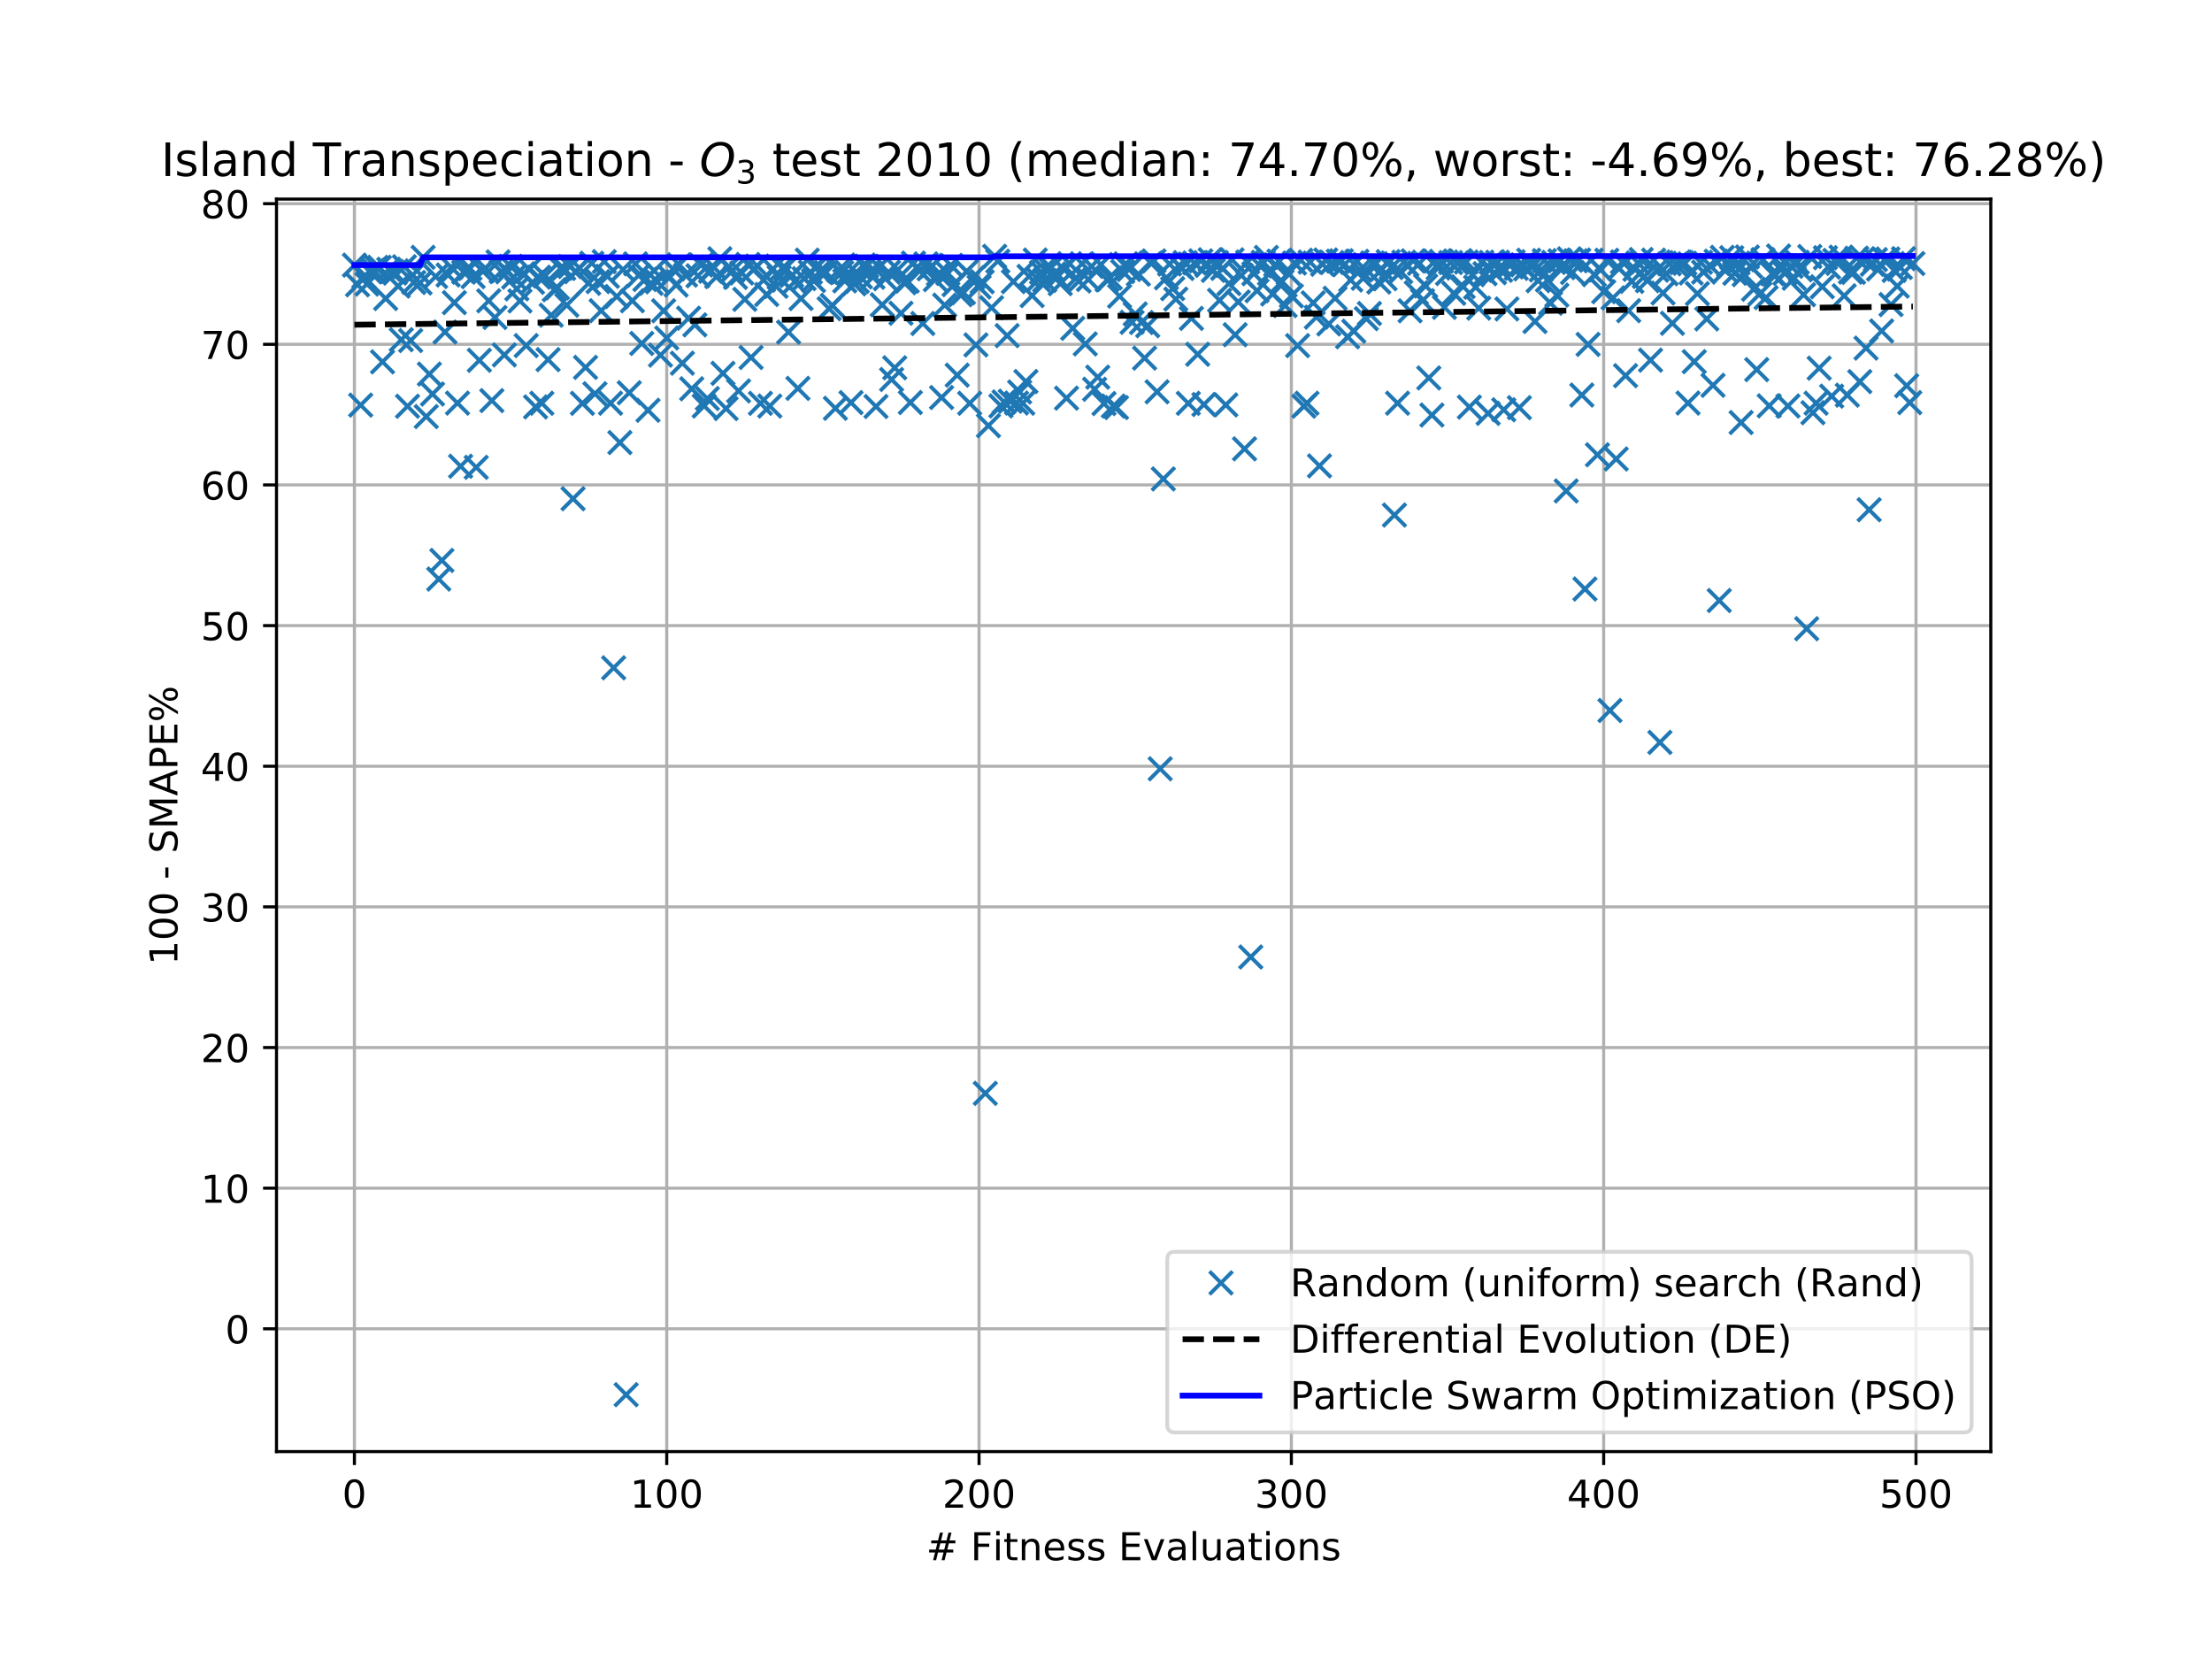 <?xml version="1.0" encoding="utf-8" standalone="no"?>
<!DOCTYPE svg PUBLIC "-//W3C//DTD SVG 1.1//EN"
  "http://www.w3.org/Graphics/SVG/1.1/DTD/svg11.dtd">
<!-- Created with matplotlib (https://matplotlib.org/) -->
<svg height="432pt" version="1.1" viewBox="0 0 576 432" width="576pt" xmlns="http://www.w3.org/2000/svg" xmlns:xlink="http://www.w3.org/1999/xlink">
 <defs>
  <style type="text/css">
*{stroke-linecap:butt;stroke-linejoin:round;white-space:pre;}
  </style>
 </defs>
 <g id="figure_1">
  <g id="patch_1">
   <path d="M 0 432 
L 576 432 
L 576 0 
L 0 0 
z
" style="fill:#ffffff;"/>
  </g>
  <g id="axes_1">
   <g id="patch_2">
    <path d="M 72 378 
L 518.4 378 
L 518.4 51.84 
L 72 51.84 
z
" style="fill:#ffffff;"/>
   </g>
   <g id="matplotlib.axis_1">
    <g id="xtick_1">
     <g id="line2d_1">
      <path clip-path="url(#p0b7e0ecd7d)" d="M 92.291 378 
L 92.291 51.84 
" style="fill:none;stroke:#b0b0b0;stroke-linecap:square;stroke-width:0.8;"/>
     </g>
     <g id="line2d_2">
      <defs>
       <path d="M 0 0 
L 0 3.5 
" id="mcae3f84670" style="stroke:#000000;stroke-width:0.8;"/>
      </defs>
      <g>
       <use style="stroke:#000000;stroke-width:0.8;" x="92.291" xlink:href="#mcae3f84670" y="378"/>
      </g>
     </g>
     <g id="text_1">
      <!-- 0 -->
      <defs>
       <path d="M 31.781 66.406 
Q 24.172 66.406 20.328 58.906 
Q 16.5 51.422 16.5 36.375 
Q 16.5 21.391 20.328 13.891 
Q 24.172 6.391 31.781 6.391 
Q 39.453 6.391 43.281 13.891 
Q 47.125 21.391 47.125 36.375 
Q 47.125 51.422 43.281 58.906 
Q 39.453 66.406 31.781 66.406 
z
M 31.781 74.219 
Q 44.047 74.219 50.516 64.516 
Q 56.984 54.828 56.984 36.375 
Q 56.984 17.969 50.516 8.266 
Q 44.047 -1.422 31.781 -1.422 
Q 19.531 -1.422 13.062 8.266 
Q 6.594 17.969 6.594 36.375 
Q 6.594 54.828 13.062 64.516 
Q 19.531 74.219 31.781 74.219 
z
" id="DejaVuSans-48"/>
      </defs>
      <g transform="translate(89.11 392.598)scale(0.1 -0.1)">
       <use xlink:href="#DejaVuSans-48"/>
      </g>
     </g>
    </g>
    <g id="xtick_2">
     <g id="line2d_3">
      <path clip-path="url(#p0b7e0ecd7d)" d="M 173.617 378 
L 173.617 51.84 
" style="fill:none;stroke:#b0b0b0;stroke-linecap:square;stroke-width:0.8;"/>
     </g>
     <g id="line2d_4">
      <g>
       <use style="stroke:#000000;stroke-width:0.8;" x="173.617" xlink:href="#mcae3f84670" y="378"/>
      </g>
     </g>
     <g id="text_2">
      <!-- 100 -->
      <defs>
       <path d="M 12.406 8.297 
L 28.516 8.297 
L 28.516 63.922 
L 10.984 60.406 
L 10.984 69.391 
L 28.422 72.906 
L 38.281 72.906 
L 38.281 8.297 
L 54.391 8.297 
L 54.391 0 
L 12.406 0 
z
" id="DejaVuSans-49"/>
      </defs>
      <g transform="translate(164.073 392.598)scale(0.1 -0.1)">
       <use xlink:href="#DejaVuSans-49"/>
       <use x="63.623" xlink:href="#DejaVuSans-48"/>
       <use x="127.246" xlink:href="#DejaVuSans-48"/>
      </g>
     </g>
    </g>
    <g id="xtick_3">
     <g id="line2d_5">
      <path clip-path="url(#p0b7e0ecd7d)" d="M 254.943 378 
L 254.943 51.84 
" style="fill:none;stroke:#b0b0b0;stroke-linecap:square;stroke-width:0.8;"/>
     </g>
     <g id="line2d_6">
      <g>
       <use style="stroke:#000000;stroke-width:0.8;" x="254.943" xlink:href="#mcae3f84670" y="378"/>
      </g>
     </g>
     <g id="text_3">
      <!-- 200 -->
      <defs>
       <path d="M 19.188 8.297 
L 53.609 8.297 
L 53.609 0 
L 7.328 0 
L 7.328 8.297 
Q 12.938 14.109 22.625 23.891 
Q 32.328 33.688 34.812 36.531 
Q 39.547 41.844 41.422 45.531 
Q 43.312 49.219 43.312 52.781 
Q 43.312 58.594 39.234 62.25 
Q 35.156 65.922 28.609 65.922 
Q 23.969 65.922 18.812 64.312 
Q 13.672 62.703 7.812 59.422 
L 7.812 69.391 
Q 13.766 71.781 18.938 73 
Q 24.125 74.219 28.422 74.219 
Q 39.75 74.219 46.484 68.547 
Q 53.219 62.891 53.219 53.422 
Q 53.219 48.922 51.531 44.891 
Q 49.859 40.875 45.406 35.406 
Q 44.188 33.984 37.641 27.219 
Q 31.109 20.453 19.188 8.297 
z
" id="DejaVuSans-50"/>
      </defs>
      <g transform="translate(245.4 392.598)scale(0.1 -0.1)">
       <use xlink:href="#DejaVuSans-50"/>
       <use x="63.623" xlink:href="#DejaVuSans-48"/>
       <use x="127.246" xlink:href="#DejaVuSans-48"/>
      </g>
     </g>
    </g>
    <g id="xtick_4">
     <g id="line2d_7">
      <path clip-path="url(#p0b7e0ecd7d)" d="M 336.27 378 
L 336.27 51.84 
" style="fill:none;stroke:#b0b0b0;stroke-linecap:square;stroke-width:0.8;"/>
     </g>
     <g id="line2d_8">
      <g>
       <use style="stroke:#000000;stroke-width:0.8;" x="336.27" xlink:href="#mcae3f84670" y="378"/>
      </g>
     </g>
     <g id="text_4">
      <!-- 300 -->
      <defs>
       <path d="M 40.578 39.312 
Q 47.656 37.797 51.625 33 
Q 55.609 28.219 55.609 21.188 
Q 55.609 10.406 48.188 4.484 
Q 40.766 -1.422 27.094 -1.422 
Q 22.516 -1.422 17.656 -0.516 
Q 12.797 0.391 7.625 2.203 
L 7.625 11.719 
Q 11.719 9.328 16.594 8.109 
Q 21.484 6.891 26.812 6.891 
Q 36.078 6.891 40.938 10.547 
Q 45.797 14.203 45.797 21.188 
Q 45.797 27.641 41.281 31.266 
Q 36.766 34.906 28.719 34.906 
L 20.219 34.906 
L 20.219 43.016 
L 29.109 43.016 
Q 36.375 43.016 40.234 45.922 
Q 44.094 48.828 44.094 54.297 
Q 44.094 59.906 40.109 62.906 
Q 36.141 65.922 28.719 65.922 
Q 24.656 65.922 20.016 65.031 
Q 15.375 64.156 9.812 62.312 
L 9.812 71.094 
Q 15.438 72.656 20.344 73.438 
Q 25.25 74.219 29.594 74.219 
Q 40.828 74.219 47.359 69.109 
Q 53.906 64.016 53.906 55.328 
Q 53.906 49.266 50.438 45.094 
Q 46.969 40.922 40.578 39.312 
z
" id="DejaVuSans-51"/>
      </defs>
      <g transform="translate(326.726 392.598)scale(0.1 -0.1)">
       <use xlink:href="#DejaVuSans-51"/>
       <use x="63.623" xlink:href="#DejaVuSans-48"/>
       <use x="127.246" xlink:href="#DejaVuSans-48"/>
      </g>
     </g>
    </g>
    <g id="xtick_5">
     <g id="line2d_9">
      <path clip-path="url(#p0b7e0ecd7d)" d="M 417.596 378 
L 417.596 51.84 
" style="fill:none;stroke:#b0b0b0;stroke-linecap:square;stroke-width:0.8;"/>
     </g>
     <g id="line2d_10">
      <g>
       <use style="stroke:#000000;stroke-width:0.8;" x="417.596" xlink:href="#mcae3f84670" y="378"/>
      </g>
     </g>
     <g id="text_5">
      <!-- 400 -->
      <defs>
       <path d="M 37.797 64.312 
L 12.891 25.391 
L 37.797 25.391 
z
M 35.203 72.906 
L 47.609 72.906 
L 47.609 25.391 
L 58.016 25.391 
L 58.016 17.188 
L 47.609 17.188 
L 47.609 0 
L 37.797 0 
L 37.797 17.188 
L 4.891 17.188 
L 4.891 26.703 
z
" id="DejaVuSans-52"/>
      </defs>
      <g transform="translate(408.052 392.598)scale(0.1 -0.1)">
       <use xlink:href="#DejaVuSans-52"/>
       <use x="63.623" xlink:href="#DejaVuSans-48"/>
       <use x="127.246" xlink:href="#DejaVuSans-48"/>
      </g>
     </g>
    </g>
    <g id="xtick_6">
     <g id="line2d_11">
      <path clip-path="url(#p0b7e0ecd7d)" d="M 498.922 378 
L 498.922 51.84 
" style="fill:none;stroke:#b0b0b0;stroke-linecap:square;stroke-width:0.8;"/>
     </g>
     <g id="line2d_12">
      <g>
       <use style="stroke:#000000;stroke-width:0.8;" x="498.922" xlink:href="#mcae3f84670" y="378"/>
      </g>
     </g>
     <g id="text_6">
      <!-- 500 -->
      <defs>
       <path d="M 10.797 72.906 
L 49.516 72.906 
L 49.516 64.594 
L 19.828 64.594 
L 19.828 46.734 
Q 21.969 47.469 24.109 47.828 
Q 26.266 48.188 28.422 48.188 
Q 40.625 48.188 47.75 41.5 
Q 54.891 34.812 54.891 23.391 
Q 54.891 11.625 47.562 5.094 
Q 40.234 -1.422 26.906 -1.422 
Q 22.312 -1.422 17.547 -0.641 
Q 12.797 0.141 7.719 1.703 
L 7.719 11.625 
Q 12.109 9.234 16.797 8.062 
Q 21.484 6.891 26.703 6.891 
Q 35.156 6.891 40.078 11.328 
Q 45.016 15.766 45.016 23.391 
Q 45.016 31 40.078 35.438 
Q 35.156 39.891 26.703 39.891 
Q 22.75 39.891 18.812 39.016 
Q 14.891 38.141 10.797 36.281 
z
" id="DejaVuSans-53"/>
      </defs>
      <g transform="translate(489.379 392.598)scale(0.1 -0.1)">
       <use xlink:href="#DejaVuSans-53"/>
       <use x="63.623" xlink:href="#DejaVuSans-48"/>
       <use x="127.246" xlink:href="#DejaVuSans-48"/>
      </g>
     </g>
    </g>
    <g id="text_7">
     <!-- # Fitness Evaluations -->
     <defs>
      <path d="M 51.125 44 
L 36.922 44 
L 32.812 27.688 
L 47.125 27.688 
z
M 43.797 71.781 
L 38.719 51.516 
L 52.984 51.516 
L 58.109 71.781 
L 65.922 71.781 
L 60.891 51.516 
L 76.125 51.516 
L 76.125 44 
L 58.984 44 
L 54.984 27.688 
L 70.516 27.688 
L 70.516 20.219 
L 53.078 20.219 
L 48 0 
L 40.188 0 
L 45.219 20.219 
L 30.906 20.219 
L 25.875 0 
L 18.016 0 
L 23.094 20.219 
L 7.719 20.219 
L 7.719 27.688 
L 24.906 27.688 
L 29 44 
L 13.281 44 
L 13.281 51.516 
L 30.906 51.516 
L 35.891 71.781 
z
" id="DejaVuSans-35"/>
      <path id="DejaVuSans-32"/>
      <path d="M 9.812 72.906 
L 51.703 72.906 
L 51.703 64.594 
L 19.672 64.594 
L 19.672 43.109 
L 48.578 43.109 
L 48.578 34.812 
L 19.672 34.812 
L 19.672 0 
L 9.812 0 
z
" id="DejaVuSans-70"/>
      <path d="M 9.422 54.688 
L 18.406 54.688 
L 18.406 0 
L 9.422 0 
z
M 9.422 75.984 
L 18.406 75.984 
L 18.406 64.594 
L 9.422 64.594 
z
" id="DejaVuSans-105"/>
      <path d="M 18.312 70.219 
L 18.312 54.688 
L 36.812 54.688 
L 36.812 47.703 
L 18.312 47.703 
L 18.312 18.016 
Q 18.312 11.328 20.141 9.422 
Q 21.969 7.516 27.594 7.516 
L 36.812 7.516 
L 36.812 0 
L 27.594 0 
Q 17.188 0 13.234 3.875 
Q 9.281 7.766 9.281 18.016 
L 9.281 47.703 
L 2.688 47.703 
L 2.688 54.688 
L 9.281 54.688 
L 9.281 70.219 
z
" id="DejaVuSans-116"/>
      <path d="M 54.891 33.016 
L 54.891 0 
L 45.906 0 
L 45.906 32.719 
Q 45.906 40.484 42.875 44.328 
Q 39.844 48.188 33.797 48.188 
Q 26.516 48.188 22.312 43.547 
Q 18.109 38.922 18.109 30.906 
L 18.109 0 
L 9.078 0 
L 9.078 54.688 
L 18.109 54.688 
L 18.109 46.188 
Q 21.344 51.125 25.703 53.562 
Q 30.078 56 35.797 56 
Q 45.219 56 50.047 50.172 
Q 54.891 44.344 54.891 33.016 
z
" id="DejaVuSans-110"/>
      <path d="M 56.203 29.594 
L 56.203 25.203 
L 14.891 25.203 
Q 15.484 15.922 20.484 11.062 
Q 25.484 6.203 34.422 6.203 
Q 39.594 6.203 44.453 7.469 
Q 49.312 8.734 54.109 11.281 
L 54.109 2.781 
Q 49.266 0.734 44.188 -0.344 
Q 39.109 -1.422 33.891 -1.422 
Q 20.797 -1.422 13.156 6.188 
Q 5.516 13.812 5.516 26.812 
Q 5.516 40.234 12.766 48.109 
Q 20.016 56 32.328 56 
Q 43.359 56 49.781 48.891 
Q 56.203 41.797 56.203 29.594 
z
M 47.219 32.234 
Q 47.125 39.594 43.094 43.984 
Q 39.062 48.391 32.422 48.391 
Q 24.906 48.391 20.391 44.141 
Q 15.875 39.891 15.188 32.172 
z
" id="DejaVuSans-101"/>
      <path d="M 44.281 53.078 
L 44.281 44.578 
Q 40.484 46.531 36.375 47.5 
Q 32.281 48.484 27.875 48.484 
Q 21.188 48.484 17.844 46.438 
Q 14.5 44.391 14.5 40.281 
Q 14.5 37.156 16.891 35.375 
Q 19.281 33.594 26.516 31.984 
L 29.594 31.297 
Q 39.156 29.25 43.188 25.516 
Q 47.219 21.781 47.219 15.094 
Q 47.219 7.469 41.188 3.016 
Q 35.156 -1.422 24.609 -1.422 
Q 20.219 -1.422 15.453 -0.562 
Q 10.688 0.297 5.422 2 
L 5.422 11.281 
Q 10.406 8.688 15.234 7.391 
Q 20.062 6.109 24.812 6.109 
Q 31.156 6.109 34.562 8.281 
Q 37.984 10.453 37.984 14.406 
Q 37.984 18.062 35.516 20.016 
Q 33.062 21.969 24.703 23.781 
L 21.578 24.516 
Q 13.234 26.266 9.516 29.906 
Q 5.812 33.547 5.812 39.891 
Q 5.812 47.609 11.281 51.797 
Q 16.75 56 26.812 56 
Q 31.781 56 36.172 55.266 
Q 40.578 54.547 44.281 53.078 
z
" id="DejaVuSans-115"/>
      <path d="M 9.812 72.906 
L 55.906 72.906 
L 55.906 64.594 
L 19.672 64.594 
L 19.672 43.016 
L 54.391 43.016 
L 54.391 34.719 
L 19.672 34.719 
L 19.672 8.297 
L 56.781 8.297 
L 56.781 0 
L 9.812 0 
z
" id="DejaVuSans-69"/>
      <path d="M 2.984 54.688 
L 12.5 54.688 
L 29.594 8.797 
L 46.688 54.688 
L 56.203 54.688 
L 35.688 0 
L 23.484 0 
z
" id="DejaVuSans-118"/>
      <path d="M 34.281 27.484 
Q 23.391 27.484 19.188 25 
Q 14.984 22.516 14.984 16.5 
Q 14.984 11.719 18.141 8.906 
Q 21.297 6.109 26.703 6.109 
Q 34.188 6.109 38.703 11.406 
Q 43.219 16.703 43.219 25.484 
L 43.219 27.484 
z
M 52.203 31.203 
L 52.203 0 
L 43.219 0 
L 43.219 8.297 
Q 40.141 3.328 35.547 0.953 
Q 30.953 -1.422 24.312 -1.422 
Q 15.922 -1.422 10.953 3.297 
Q 6 8.016 6 15.922 
Q 6 25.141 12.172 29.828 
Q 18.359 34.516 30.609 34.516 
L 43.219 34.516 
L 43.219 35.406 
Q 43.219 41.609 39.141 45 
Q 35.062 48.391 27.688 48.391 
Q 23 48.391 18.547 47.266 
Q 14.109 46.141 10.016 43.891 
L 10.016 52.203 
Q 14.938 54.109 19.578 55.047 
Q 24.219 56 28.609 56 
Q 40.484 56 46.344 49.844 
Q 52.203 43.703 52.203 31.203 
z
" id="DejaVuSans-97"/>
      <path d="M 9.422 75.984 
L 18.406 75.984 
L 18.406 0 
L 9.422 0 
z
" id="DejaVuSans-108"/>
      <path d="M 8.5 21.578 
L 8.5 54.688 
L 17.484 54.688 
L 17.484 21.922 
Q 17.484 14.156 20.5 10.266 
Q 23.531 6.391 29.594 6.391 
Q 36.859 6.391 41.078 11.031 
Q 45.312 15.672 45.312 23.688 
L 45.312 54.688 
L 54.297 54.688 
L 54.297 0 
L 45.312 0 
L 45.312 8.406 
Q 42.047 3.422 37.719 1 
Q 33.406 -1.422 27.688 -1.422 
Q 18.266 -1.422 13.375 4.438 
Q 8.5 10.297 8.5 21.578 
z
M 31.109 56 
z
" id="DejaVuSans-117"/>
      <path d="M 30.609 48.391 
Q 23.391 48.391 19.188 42.75 
Q 14.984 37.109 14.984 27.297 
Q 14.984 17.484 19.156 11.844 
Q 23.344 6.203 30.609 6.203 
Q 37.797 6.203 41.984 11.859 
Q 46.188 17.531 46.188 27.297 
Q 46.188 37.016 41.984 42.703 
Q 37.797 48.391 30.609 48.391 
z
M 30.609 56 
Q 42.328 56 49.016 48.375 
Q 55.719 40.766 55.719 27.297 
Q 55.719 13.875 49.016 6.219 
Q 42.328 -1.422 30.609 -1.422 
Q 18.844 -1.422 12.172 6.219 
Q 5.516 13.875 5.516 27.297 
Q 5.516 40.766 12.172 48.375 
Q 18.844 56 30.609 56 
z
" id="DejaVuSans-111"/>
     </defs>
     <g transform="translate(241.171 406.277)scale(0.1 -0.1)">
      <use xlink:href="#DejaVuSans-35"/>
      <use x="83.789" xlink:href="#DejaVuSans-32"/>
      <use x="115.576" xlink:href="#DejaVuSans-70"/>
      <use x="172.986" xlink:href="#DejaVuSans-105"/>
      <use x="200.77" xlink:href="#DejaVuSans-116"/>
      <use x="239.979" xlink:href="#DejaVuSans-110"/>
      <use x="303.357" xlink:href="#DejaVuSans-101"/>
      <use x="364.881" xlink:href="#DejaVuSans-115"/>
      <use x="416.98" xlink:href="#DejaVuSans-115"/>
      <use x="469.08" xlink:href="#DejaVuSans-32"/>
      <use x="500.867" xlink:href="#DejaVuSans-69"/>
      <use x="564.051" xlink:href="#DejaVuSans-118"/>
      <use x="623.23" xlink:href="#DejaVuSans-97"/>
      <use x="684.51" xlink:href="#DejaVuSans-108"/>
      <use x="712.293" xlink:href="#DejaVuSans-117"/>
      <use x="775.672" xlink:href="#DejaVuSans-97"/>
      <use x="836.951" xlink:href="#DejaVuSans-116"/>
      <use x="876.16" xlink:href="#DejaVuSans-105"/>
      <use x="903.943" xlink:href="#DejaVuSans-111"/>
      <use x="965.125" xlink:href="#DejaVuSans-110"/>
      <use x="1028.504" xlink:href="#DejaVuSans-115"/>
     </g>
    </g>
   </g>
   <g id="matplotlib.axis_2">
    <g id="ytick_1">
     <g id="line2d_13">
      <path clip-path="url(#p0b7e0ecd7d)" d="M 72 346.016 
L 518.4 346.016 
" style="fill:none;stroke:#b0b0b0;stroke-linecap:square;stroke-width:0.8;"/>
     </g>
     <g id="line2d_14">
      <defs>
       <path d="M 0 0 
L -3.5 0 
" id="mc97a1d14f7" style="stroke:#000000;stroke-width:0.8;"/>
      </defs>
      <g>
       <use style="stroke:#000000;stroke-width:0.8;" x="72" xlink:href="#mc97a1d14f7" y="346.016"/>
      </g>
     </g>
     <g id="text_8">
      <!-- 0 -->
      <g transform="translate(58.638 349.815)scale(0.1 -0.1)">
       <use xlink:href="#DejaVuSans-48"/>
      </g>
     </g>
    </g>
    <g id="ytick_2">
     <g id="line2d_15">
      <path clip-path="url(#p0b7e0ecd7d)" d="M 72 309.393 
L 518.4 309.393 
" style="fill:none;stroke:#b0b0b0;stroke-linecap:square;stroke-width:0.8;"/>
     </g>
     <g id="line2d_16">
      <g>
       <use style="stroke:#000000;stroke-width:0.8;" x="72" xlink:href="#mc97a1d14f7" y="309.393"/>
      </g>
     </g>
     <g id="text_9">
      <!-- 10 -->
      <g transform="translate(52.275 313.193)scale(0.1 -0.1)">
       <use xlink:href="#DejaVuSans-49"/>
       <use x="63.623" xlink:href="#DejaVuSans-48"/>
      </g>
     </g>
    </g>
    <g id="ytick_3">
     <g id="line2d_17">
      <path clip-path="url(#p0b7e0ecd7d)" d="M 72 272.771 
L 518.4 272.771 
" style="fill:none;stroke:#b0b0b0;stroke-linecap:square;stroke-width:0.8;"/>
     </g>
     <g id="line2d_18">
      <g>
       <use style="stroke:#000000;stroke-width:0.8;" x="72" xlink:href="#mc97a1d14f7" y="272.771"/>
      </g>
     </g>
     <g id="text_10">
      <!-- 20 -->
      <g transform="translate(52.275 276.57)scale(0.1 -0.1)">
       <use xlink:href="#DejaVuSans-50"/>
       <use x="63.623" xlink:href="#DejaVuSans-48"/>
      </g>
     </g>
    </g>
    <g id="ytick_4">
     <g id="line2d_19">
      <path clip-path="url(#p0b7e0ecd7d)" d="M 72 236.149 
L 518.4 236.149 
" style="fill:none;stroke:#b0b0b0;stroke-linecap:square;stroke-width:0.8;"/>
     </g>
     <g id="line2d_20">
      <g>
       <use style="stroke:#000000;stroke-width:0.8;" x="72" xlink:href="#mc97a1d14f7" y="236.149"/>
      </g>
     </g>
     <g id="text_11">
      <!-- 30 -->
      <g transform="translate(52.275 239.948)scale(0.1 -0.1)">
       <use xlink:href="#DejaVuSans-51"/>
       <use x="63.623" xlink:href="#DejaVuSans-48"/>
      </g>
     </g>
    </g>
    <g id="ytick_5">
     <g id="line2d_21">
      <path clip-path="url(#p0b7e0ecd7d)" d="M 72 199.526 
L 518.4 199.526 
" style="fill:none;stroke:#b0b0b0;stroke-linecap:square;stroke-width:0.8;"/>
     </g>
     <g id="line2d_22">
      <g>
       <use style="stroke:#000000;stroke-width:0.8;" x="72" xlink:href="#mc97a1d14f7" y="199.526"/>
      </g>
     </g>
     <g id="text_12">
      <!-- 40 -->
      <g transform="translate(52.275 203.326)scale(0.1 -0.1)">
       <use xlink:href="#DejaVuSans-52"/>
       <use x="63.623" xlink:href="#DejaVuSans-48"/>
      </g>
     </g>
    </g>
    <g id="ytick_6">
     <g id="line2d_23">
      <path clip-path="url(#p0b7e0ecd7d)" d="M 72 162.904 
L 518.4 162.904 
" style="fill:none;stroke:#b0b0b0;stroke-linecap:square;stroke-width:0.8;"/>
     </g>
     <g id="line2d_24">
      <g>
       <use style="stroke:#000000;stroke-width:0.8;" x="72" xlink:href="#mc97a1d14f7" y="162.904"/>
      </g>
     </g>
     <g id="text_13">
      <!-- 50 -->
      <g transform="translate(52.275 166.703)scale(0.1 -0.1)">
       <use xlink:href="#DejaVuSans-53"/>
       <use x="63.623" xlink:href="#DejaVuSans-48"/>
      </g>
     </g>
    </g>
    <g id="ytick_7">
     <g id="line2d_25">
      <path clip-path="url(#p0b7e0ecd7d)" d="M 72 126.282 
L 518.4 126.282 
" style="fill:none;stroke:#b0b0b0;stroke-linecap:square;stroke-width:0.8;"/>
     </g>
     <g id="line2d_26">
      <g>
       <use style="stroke:#000000;stroke-width:0.8;" x="72" xlink:href="#mc97a1d14f7" y="126.282"/>
      </g>
     </g>
     <g id="text_14">
      <!-- 60 -->
      <defs>
       <path d="M 33.016 40.375 
Q 26.375 40.375 22.484 35.828 
Q 18.609 31.297 18.609 23.391 
Q 18.609 15.531 22.484 10.953 
Q 26.375 6.391 33.016 6.391 
Q 39.656 6.391 43.531 10.953 
Q 47.406 15.531 47.406 23.391 
Q 47.406 31.297 43.531 35.828 
Q 39.656 40.375 33.016 40.375 
z
M 52.594 71.297 
L 52.594 62.312 
Q 48.875 64.062 45.094 64.984 
Q 41.312 65.922 37.594 65.922 
Q 27.828 65.922 22.672 59.328 
Q 17.531 52.734 16.797 39.406 
Q 19.672 43.656 24.016 45.922 
Q 28.375 48.188 33.594 48.188 
Q 44.578 48.188 50.953 41.516 
Q 57.328 34.859 57.328 23.391 
Q 57.328 12.156 50.688 5.359 
Q 44.047 -1.422 33.016 -1.422 
Q 20.359 -1.422 13.672 8.266 
Q 6.984 17.969 6.984 36.375 
Q 6.984 53.656 15.188 63.938 
Q 23.391 74.219 37.203 74.219 
Q 40.922 74.219 44.703 73.484 
Q 48.484 72.75 52.594 71.297 
z
" id="DejaVuSans-54"/>
      </defs>
      <g transform="translate(52.275 130.081)scale(0.1 -0.1)">
       <use xlink:href="#DejaVuSans-54"/>
       <use x="63.623" xlink:href="#DejaVuSans-48"/>
      </g>
     </g>
    </g>
    <g id="ytick_8">
     <g id="line2d_27">
      <path clip-path="url(#p0b7e0ecd7d)" d="M 72 89.659 
L 518.4 89.659 
" style="fill:none;stroke:#b0b0b0;stroke-linecap:square;stroke-width:0.8;"/>
     </g>
     <g id="line2d_28">
      <g>
       <use style="stroke:#000000;stroke-width:0.8;" x="72" xlink:href="#mc97a1d14f7" y="89.659"/>
      </g>
     </g>
     <g id="text_15">
      <!-- 70 -->
      <defs>
       <path d="M 8.203 72.906 
L 55.078 72.906 
L 55.078 68.703 
L 28.609 0 
L 18.312 0 
L 43.219 64.594 
L 8.203 64.594 
z
" id="DejaVuSans-55"/>
      </defs>
      <g transform="translate(52.275 93.459)scale(0.1 -0.1)">
       <use xlink:href="#DejaVuSans-55"/>
       <use x="63.623" xlink:href="#DejaVuSans-48"/>
      </g>
     </g>
    </g>
    <g id="ytick_9">
     <g id="line2d_29">
      <path clip-path="url(#p0b7e0ecd7d)" d="M 72 53.037 
L 518.4 53.037 
" style="fill:none;stroke:#b0b0b0;stroke-linecap:square;stroke-width:0.8;"/>
     </g>
     <g id="line2d_30">
      <g>
       <use style="stroke:#000000;stroke-width:0.8;" x="72" xlink:href="#mc97a1d14f7" y="53.037"/>
      </g>
     </g>
     <g id="text_16">
      <!-- 80 -->
      <defs>
       <path d="M 31.781 34.625 
Q 24.75 34.625 20.719 30.859 
Q 16.703 27.094 16.703 20.516 
Q 16.703 13.922 20.719 10.156 
Q 24.75 6.391 31.781 6.391 
Q 38.812 6.391 42.859 10.172 
Q 46.922 13.969 46.922 20.516 
Q 46.922 27.094 42.891 30.859 
Q 38.875 34.625 31.781 34.625 
z
M 21.922 38.812 
Q 15.578 40.375 12.031 44.719 
Q 8.5 49.078 8.5 55.328 
Q 8.5 64.062 14.719 69.141 
Q 20.953 74.219 31.781 74.219 
Q 42.672 74.219 48.875 69.141 
Q 55.078 64.062 55.078 55.328 
Q 55.078 49.078 51.531 44.719 
Q 48 40.375 41.703 38.812 
Q 48.828 37.156 52.797 32.312 
Q 56.781 27.484 56.781 20.516 
Q 56.781 9.906 50.312 4.234 
Q 43.844 -1.422 31.781 -1.422 
Q 19.734 -1.422 13.25 4.234 
Q 6.781 9.906 6.781 20.516 
Q 6.781 27.484 10.781 32.312 
Q 14.797 37.156 21.922 38.812 
z
M 18.312 54.391 
Q 18.312 48.734 21.844 45.562 
Q 25.391 42.391 31.781 42.391 
Q 38.141 42.391 41.719 45.562 
Q 45.312 48.734 45.312 54.391 
Q 45.312 60.062 41.719 63.234 
Q 38.141 66.406 31.781 66.406 
Q 25.391 66.406 21.844 63.234 
Q 18.312 60.062 18.312 54.391 
z
" id="DejaVuSans-56"/>
      </defs>
      <g transform="translate(52.275 56.836)scale(0.1 -0.1)">
       <use xlink:href="#DejaVuSans-56"/>
       <use x="63.623" xlink:href="#DejaVuSans-48"/>
      </g>
     </g>
    </g>
    <g id="text_17">
     <!-- 100 - SMAPE% -->
     <defs>
      <path d="M 4.891 31.391 
L 31.203 31.391 
L 31.203 23.391 
L 4.891 23.391 
z
" id="DejaVuSans-45"/>
      <path d="M 53.516 70.516 
L 53.516 60.891 
Q 47.906 63.578 42.922 64.891 
Q 37.938 66.219 33.297 66.219 
Q 25.25 66.219 20.875 63.094 
Q 16.5 59.969 16.5 54.203 
Q 16.5 49.359 19.406 46.891 
Q 22.312 44.438 30.422 42.922 
L 36.375 41.703 
Q 47.406 39.594 52.656 34.297 
Q 57.906 29 57.906 20.125 
Q 57.906 9.516 50.797 4.047 
Q 43.703 -1.422 29.984 -1.422 
Q 24.812 -1.422 18.969 -0.25 
Q 13.141 0.922 6.891 3.219 
L 6.891 13.375 
Q 12.891 10.016 18.656 8.297 
Q 24.422 6.594 29.984 6.594 
Q 38.422 6.594 43.016 9.906 
Q 47.609 13.234 47.609 19.391 
Q 47.609 24.75 44.312 27.781 
Q 41.016 30.812 33.5 32.328 
L 27.484 33.5 
Q 16.453 35.688 11.516 40.375 
Q 6.594 45.062 6.594 53.422 
Q 6.594 63.094 13.406 68.656 
Q 20.219 74.219 32.172 74.219 
Q 37.312 74.219 42.625 73.281 
Q 47.953 72.359 53.516 70.516 
z
" id="DejaVuSans-83"/>
      <path d="M 9.812 72.906 
L 24.516 72.906 
L 43.109 23.297 
L 61.812 72.906 
L 76.516 72.906 
L 76.516 0 
L 66.891 0 
L 66.891 64.016 
L 48.094 14.016 
L 38.188 14.016 
L 19.391 64.016 
L 19.391 0 
L 9.812 0 
z
" id="DejaVuSans-77"/>
      <path d="M 34.188 63.188 
L 20.797 26.906 
L 47.609 26.906 
z
M 28.609 72.906 
L 39.797 72.906 
L 67.578 0 
L 57.328 0 
L 50.688 18.703 
L 17.828 18.703 
L 11.188 0 
L 0.781 0 
z
" id="DejaVuSans-65"/>
      <path d="M 19.672 64.797 
L 19.672 37.406 
L 32.078 37.406 
Q 38.969 37.406 42.719 40.969 
Q 46.484 44.531 46.484 51.125 
Q 46.484 57.672 42.719 61.234 
Q 38.969 64.797 32.078 64.797 
z
M 9.812 72.906 
L 32.078 72.906 
Q 44.344 72.906 50.609 67.359 
Q 56.891 61.812 56.891 51.125 
Q 56.891 40.328 50.609 34.812 
Q 44.344 29.297 32.078 29.297 
L 19.672 29.297 
L 19.672 0 
L 9.812 0 
z
" id="DejaVuSans-80"/>
      <path d="M 72.703 32.078 
Q 68.453 32.078 66.031 28.469 
Q 63.625 24.859 63.625 18.406 
Q 63.625 12.062 66.031 8.422 
Q 68.453 4.781 72.703 4.781 
Q 76.859 4.781 79.266 8.422 
Q 81.688 12.062 81.688 18.406 
Q 81.688 24.812 79.266 28.438 
Q 76.859 32.078 72.703 32.078 
z
M 72.703 38.281 
Q 80.422 38.281 84.953 32.906 
Q 89.5 27.547 89.5 18.406 
Q 89.5 9.281 84.938 3.922 
Q 80.375 -1.422 72.703 -1.422 
Q 64.891 -1.422 60.344 3.922 
Q 55.812 9.281 55.812 18.406 
Q 55.812 27.594 60.375 32.938 
Q 64.938 38.281 72.703 38.281 
z
M 22.312 68.016 
Q 18.109 68.016 15.688 64.375 
Q 13.281 60.75 13.281 54.391 
Q 13.281 47.953 15.672 44.328 
Q 18.062 40.719 22.312 40.719 
Q 26.562 40.719 28.969 44.328 
Q 31.391 47.953 31.391 54.391 
Q 31.391 60.688 28.953 64.344 
Q 26.516 68.016 22.312 68.016 
z
M 66.406 74.219 
L 74.219 74.219 
L 28.609 -1.422 
L 20.797 -1.422 
z
M 22.312 74.219 
Q 30.031 74.219 34.609 68.875 
Q 39.203 63.531 39.203 54.391 
Q 39.203 45.172 34.641 39.844 
Q 30.078 34.516 22.312 34.516 
Q 14.547 34.516 10.031 39.859 
Q 5.516 45.219 5.516 54.391 
Q 5.516 63.484 10.047 68.844 
Q 14.594 74.219 22.312 74.219 
z
" id="DejaVuSans-37"/>
     </defs>
     <g transform="translate(46.195 251.279)rotate(-90)scale(0.1 -0.1)">
      <use xlink:href="#DejaVuSans-49"/>
      <use x="63.623" xlink:href="#DejaVuSans-48"/>
      <use x="127.246" xlink:href="#DejaVuSans-48"/>
      <use x="190.869" xlink:href="#DejaVuSans-32"/>
      <use x="222.656" xlink:href="#DejaVuSans-45"/>
      <use x="258.74" xlink:href="#DejaVuSans-32"/>
      <use x="290.527" xlink:href="#DejaVuSans-83"/>
      <use x="354.004" xlink:href="#DejaVuSans-77"/>
      <use x="440.283" xlink:href="#DejaVuSans-65"/>
      <use x="508.691" xlink:href="#DejaVuSans-80"/>
      <use x="568.994" xlink:href="#DejaVuSans-69"/>
      <use x="632.178" xlink:href="#DejaVuSans-37"/>
     </g>
    </g>
   </g>
   <g id="line2d_31">
    <defs>
     <path d="M -3 3 
L 3 -3 
M -3 -3 
L 3 3 
" id="m0ac445348e" style="stroke:#1f77b4;"/>
    </defs>
    <g clip-path="url(#p0b7e0ecd7d)">
     <use style="fill:#1f77b4;stroke:#1f77b4;" x="92.291" xlink:href="#m0ac445348e" y="69.035"/>
     <use style="fill:#1f77b4;stroke:#1f77b4;" x="93.104" xlink:href="#m0ac445348e" y="74.162"/>
     <use style="fill:#1f77b4;stroke:#1f77b4;" x="93.917" xlink:href="#m0ac445348e" y="105.487"/>
     <use style="fill:#1f77b4;stroke:#1f77b4;" x="94.731" xlink:href="#m0ac445348e" y="72.015"/>
     <use style="fill:#1f77b4;stroke:#1f77b4;" x="95.544" xlink:href="#m0ac445348e" y="73.974"/>
     <use style="fill:#1f77b4;stroke:#1f77b4;" x="96.357" xlink:href="#m0ac445348e" y="70.8"/>
     <use style="fill:#1f77b4;stroke:#1f77b4;" x="97.17" xlink:href="#m0ac445348e" y="70.327"/>
     <use style="fill:#1f77b4;stroke:#1f77b4;" x="97.984" xlink:href="#m0ac445348e" y="69.615"/>
     <use style="fill:#1f77b4;stroke:#1f77b4;" x="98.797" xlink:href="#m0ac445348e" y="69.6"/>
     <use style="fill:#1f77b4;stroke:#1f77b4;" x="99.61" xlink:href="#m0ac445348e" y="94.229"/>
     <use style="fill:#1f77b4;stroke:#1f77b4;" x="100.424" xlink:href="#m0ac445348e" y="77.736"/>
     <use style="fill:#1f77b4;stroke:#1f77b4;" x="101.237" xlink:href="#m0ac445348e" y="70.117"/>
     <use style="fill:#1f77b4;stroke:#1f77b4;" x="102.05" xlink:href="#m0ac445348e" y="70.691"/>
     <use style="fill:#1f77b4;stroke:#1f77b4;" x="102.863" xlink:href="#m0ac445348e" y="71.112"/>
     <use style="fill:#1f77b4;stroke:#1f77b4;" x="103.677" xlink:href="#m0ac445348e" y="74.496"/>
     <use style="fill:#1f77b4;stroke:#1f77b4;" x="104.49" xlink:href="#m0ac445348e" y="88.459"/>
     <use style="fill:#1f77b4;stroke:#1f77b4;" x="105.303" xlink:href="#m0ac445348e" y="69.454"/>
     <use style="fill:#1f77b4;stroke:#1f77b4;" x="106.116" xlink:href="#m0ac445348e" y="105.787"/>
     <use style="fill:#1f77b4;stroke:#1f77b4;" x="106.93" xlink:href="#m0ac445348e" y="88.684"/>
     <use style="fill:#1f77b4;stroke:#1f77b4;" x="107.743" xlink:href="#m0ac445348e" y="73.55"/>
     <use style="fill:#1f77b4;stroke:#1f77b4;" x="108.556" xlink:href="#m0ac445348e" y="70.516"/>
     <use style="fill:#1f77b4;stroke:#1f77b4;" x="109.369" xlink:href="#m0ac445348e" y="73.678"/>
     <use style="fill:#1f77b4;stroke:#1f77b4;" x="110.183" xlink:href="#m0ac445348e" y="67.009"/>
     <use style="fill:#1f77b4;stroke:#1f77b4;" x="110.996" xlink:href="#m0ac445348e" y="108.475"/>
     <use style="fill:#1f77b4;stroke:#1f77b4;" x="111.809" xlink:href="#m0ac445348e" y="97.404"/>
     <use style="fill:#1f77b4;stroke:#1f77b4;" x="112.622" xlink:href="#m0ac445348e" y="102.604"/>
     <use style="fill:#1f77b4;stroke:#1f77b4;" x="113.436" xlink:href="#m0ac445348e" y="72.005"/>
     <use style="fill:#1f77b4;stroke:#1f77b4;" x="114.249" xlink:href="#m0ac445348e" y="150.79"/>
     <use style="fill:#1f77b4;stroke:#1f77b4;" x="115.062" xlink:href="#m0ac445348e" y="145.931"/>
     <use style="fill:#1f77b4;stroke:#1f77b4;" x="115.876" xlink:href="#m0ac445348e" y="86.462"/>
     <use style="fill:#1f77b4;stroke:#1f77b4;" x="116.689" xlink:href="#m0ac445348e" y="71.606"/>
     <use style="fill:#1f77b4;stroke:#1f77b4;" x="117.502" xlink:href="#m0ac445348e" y="69.583"/>
     <use style="fill:#1f77b4;stroke:#1f77b4;" x="118.315" xlink:href="#m0ac445348e" y="78.805"/>
     <use style="fill:#1f77b4;stroke:#1f77b4;" x="119.129" xlink:href="#m0ac445348e" y="104.968"/>
     <use style="fill:#1f77b4;stroke:#1f77b4;" x="119.942" xlink:href="#m0ac445348e" y="121.405"/>
     <use style="fill:#1f77b4;stroke:#1f77b4;" x="120.755" xlink:href="#m0ac445348e" y="70.872"/>
     <use style="fill:#1f77b4;stroke:#1f77b4;" x="121.568" xlink:href="#m0ac445348e" y="70.22"/>
     <use style="fill:#1f77b4;stroke:#1f77b4;" x="122.382" xlink:href="#m0ac445348e" y="69.9"/>
     <use style="fill:#1f77b4;stroke:#1f77b4;" x="123.195" xlink:href="#m0ac445348e" y="72.042"/>
     <use style="fill:#1f77b4;stroke:#1f77b4;" x="124.008" xlink:href="#m0ac445348e" y="121.69"/>
     <use style="fill:#1f77b4;stroke:#1f77b4;" x="124.821" xlink:href="#m0ac445348e" y="93.819"/>
     <use style="fill:#1f77b4;stroke:#1f77b4;" x="125.635" xlink:href="#m0ac445348e" y="70.547"/>
     <use style="fill:#1f77b4;stroke:#1f77b4;" x="126.448" xlink:href="#m0ac445348e" y="69.95"/>
     <use style="fill:#1f77b4;stroke:#1f77b4;" x="127.261" xlink:href="#m0ac445348e" y="78.33"/>
     <use style="fill:#1f77b4;stroke:#1f77b4;" x="128.074" xlink:href="#m0ac445348e" y="104.317"/>
     <use style="fill:#1f77b4;stroke:#1f77b4;" x="128.888" xlink:href="#m0ac445348e" y="82.677"/>
     <use style="fill:#1f77b4;stroke:#1f77b4;" x="129.701" xlink:href="#m0ac445348e" y="68.192"/>
     <use style="fill:#1f77b4;stroke:#1f77b4;" x="130.514" xlink:href="#m0ac445348e" y="70.71"/>
     <use style="fill:#1f77b4;stroke:#1f77b4;" x="131.328" xlink:href="#m0ac445348e" y="92.415"/>
     <use style="fill:#1f77b4;stroke:#1f77b4;" x="132.141" xlink:href="#m0ac445348e" y="70.783"/>
     <use style="fill:#1f77b4;stroke:#1f77b4;" x="132.954" xlink:href="#m0ac445348e" y="69.351"/>
     <use style="fill:#1f77b4;stroke:#1f77b4;" x="133.767" xlink:href="#m0ac445348e" y="72.155"/>
     <use style="fill:#1f77b4;stroke:#1f77b4;" x="134.581" xlink:href="#m0ac445348e" y="75.208"/>
     <use style="fill:#1f77b4;stroke:#1f77b4;" x="135.394" xlink:href="#m0ac445348e" y="78.366"/>
     <use style="fill:#1f77b4;stroke:#1f77b4;" x="136.207" xlink:href="#m0ac445348e" y="71.304"/>
     <use style="fill:#1f77b4;stroke:#1f77b4;" x="137.02" xlink:href="#m0ac445348e" y="89.989"/>
     <use style="fill:#1f77b4;stroke:#1f77b4;" x="137.834" xlink:href="#m0ac445348e" y="70.175"/>
     <use style="fill:#1f77b4;stroke:#1f77b4;" x="138.647" xlink:href="#m0ac445348e" y="73.518"/>
     <use style="fill:#1f77b4;stroke:#1f77b4;" x="139.46" xlink:href="#m0ac445348e" y="105.961"/>
     <use style="fill:#1f77b4;stroke:#1f77b4;" x="140.273" xlink:href="#m0ac445348e" y="72.187"/>
     <use style="fill:#1f77b4;stroke:#1f77b4;" x="141.087" xlink:href="#m0ac445348e" y="105.005"/>
     <use style="fill:#1f77b4;stroke:#1f77b4;" x="141.9" xlink:href="#m0ac445348e" y="71.898"/>
     <use style="fill:#1f77b4;stroke:#1f77b4;" x="142.713" xlink:href="#m0ac445348e" y="93.641"/>
     <use style="fill:#1f77b4;stroke:#1f77b4;" x="143.526" xlink:href="#m0ac445348e" y="82.08"/>
     <use style="fill:#1f77b4;stroke:#1f77b4;" x="144.34" xlink:href="#m0ac445348e" y="75.447"/>
     <use style="fill:#1f77b4;stroke:#1f77b4;" x="145.153" xlink:href="#m0ac445348e" y="74.954"/>
     <use style="fill:#1f77b4;stroke:#1f77b4;" x="145.966" xlink:href="#m0ac445348e" y="69.858"/>
     <use style="fill:#1f77b4;stroke:#1f77b4;" x="146.78" xlink:href="#m0ac445348e" y="69.902"/>
     <use style="fill:#1f77b4;stroke:#1f77b4;" x="147.593" xlink:href="#m0ac445348e" y="79.466"/>
     <use style="fill:#1f77b4;stroke:#1f77b4;" x="148.406" xlink:href="#m0ac445348e" y="69.41"/>
     <use style="fill:#1f77b4;stroke:#1f77b4;" x="149.219" xlink:href="#m0ac445348e" y="129.866"/>
     <use style="fill:#1f77b4;stroke:#1f77b4;" x="150.033" xlink:href="#m0ac445348e" y="70.744"/>
     <use style="fill:#1f77b4;stroke:#1f77b4;" x="150.846" xlink:href="#m0ac445348e" y="69.767"/>
     <use style="fill:#1f77b4;stroke:#1f77b4;" x="151.659" xlink:href="#m0ac445348e" y="105.026"/>
     <use style="fill:#1f77b4;stroke:#1f77b4;" x="152.472" xlink:href="#m0ac445348e" y="95.662"/>
     <use style="fill:#1f77b4;stroke:#1f77b4;" x="153.286" xlink:href="#m0ac445348e" y="73.764"/>
     <use style="fill:#1f77b4;stroke:#1f77b4;" x="154.099" xlink:href="#m0ac445348e" y="68.549"/>
     <use style="fill:#1f77b4;stroke:#1f77b4;" x="154.912" xlink:href="#m0ac445348e" y="102.533"/>
     <use style="fill:#1f77b4;stroke:#1f77b4;" x="155.725" xlink:href="#m0ac445348e" y="73.337"/>
     <use style="fill:#1f77b4;stroke:#1f77b4;" x="156.539" xlink:href="#m0ac445348e" y="80.913"/>
     <use style="fill:#1f77b4;stroke:#1f77b4;" x="157.352" xlink:href="#m0ac445348e" y="68.124"/>
     <use style="fill:#1f77b4;stroke:#1f77b4;" x="158.165" xlink:href="#m0ac445348e" y="71.951"/>
     <use style="fill:#1f77b4;stroke:#1f77b4;" x="158.978" xlink:href="#m0ac445348e" y="104.996"/>
     <use style="fill:#1f77b4;stroke:#1f77b4;" x="159.792" xlink:href="#m0ac445348e" y="173.898"/>
     <use style="fill:#1f77b4;stroke:#1f77b4;" x="160.605" xlink:href="#m0ac445348e" y="77.205"/>
     <use style="fill:#1f77b4;stroke:#1f77b4;" x="161.418" xlink:href="#m0ac445348e" y="115.238"/>
     <use style="fill:#1f77b4;stroke:#1f77b4;" x="162.232" xlink:href="#m0ac445348e" y="70.212"/>
     <use style="fill:#1f77b4;stroke:#1f77b4;" x="163.045" xlink:href="#m0ac445348e" y="363.175"/>
     <use style="fill:#1f77b4;stroke:#1f77b4;" x="163.858" xlink:href="#m0ac445348e" y="102.271"/>
     <use style="fill:#1f77b4;stroke:#1f77b4;" x="164.671" xlink:href="#m0ac445348e" y="78.32"/>
     <use style="fill:#1f77b4;stroke:#1f77b4;" x="165.485" xlink:href="#m0ac445348e" y="68.701"/>
     <use style="fill:#1f77b4;stroke:#1f77b4;" x="166.298" xlink:href="#m0ac445348e" y="71.716"/>
     <use style="fill:#1f77b4;stroke:#1f77b4;" x="167.111" xlink:href="#m0ac445348e" y="89.428"/>
     <use style="fill:#1f77b4;stroke:#1f77b4;" x="167.924" xlink:href="#m0ac445348e" y="72.773"/>
     <use style="fill:#1f77b4;stroke:#1f77b4;" x="168.738" xlink:href="#m0ac445348e" y="106.834"/>
     <use style="fill:#1f77b4;stroke:#1f77b4;" x="169.551" xlink:href="#m0ac445348e" y="73.782"/>
     <use style="fill:#1f77b4;stroke:#1f77b4;" x="170.364" xlink:href="#m0ac445348e" y="70.538"/>
     <use style="fill:#1f77b4;stroke:#1f77b4;" x="171.177" xlink:href="#m0ac445348e" y="73.392"/>
     <use style="fill:#1f77b4;stroke:#1f77b4;" x="171.991" xlink:href="#m0ac445348e" y="92.477"/>
     <use style="fill:#1f77b4;stroke:#1f77b4;" x="172.804" xlink:href="#m0ac445348e" y="80.924"/>
     <use style="fill:#1f77b4;stroke:#1f77b4;" x="173.617" xlink:href="#m0ac445348e" y="88.012"/>
     <use style="fill:#1f77b4;stroke:#1f77b4;" x="174.43" xlink:href="#m0ac445348e" y="72.168"/>
     <use style="fill:#1f77b4;stroke:#1f77b4;" x="175.244" xlink:href="#m0ac445348e" y="70.034"/>
     <use style="fill:#1f77b4;stroke:#1f77b4;" x="176.057" xlink:href="#m0ac445348e" y="74.241"/>
     <use style="fill:#1f77b4;stroke:#1f77b4;" x="176.87" xlink:href="#m0ac445348e" y="68.945"/>
     <use style="fill:#1f77b4;stroke:#1f77b4;" x="177.684" xlink:href="#m0ac445348e" y="94.573"/>
     <use style="fill:#1f77b4;stroke:#1f77b4;" x="178.497" xlink:href="#m0ac445348e" y="71.645"/>
     <use style="fill:#1f77b4;stroke:#1f77b4;" x="179.31" xlink:href="#m0ac445348e" y="82.855"/>
     <use style="fill:#1f77b4;stroke:#1f77b4;" x="180.123" xlink:href="#m0ac445348e" y="101.241"/>
     <use style="fill:#1f77b4;stroke:#1f77b4;" x="180.937" xlink:href="#m0ac445348e" y="84.599"/>
     <use style="fill:#1f77b4;stroke:#1f77b4;" x="181.75" xlink:href="#m0ac445348e" y="71.82"/>
     <use style="fill:#1f77b4;stroke:#1f77b4;" x="182.563" xlink:href="#m0ac445348e" y="69.018"/>
     <use style="fill:#1f77b4;stroke:#1f77b4;" x="183.376" xlink:href="#m0ac445348e" y="105.724"/>
     <use style="fill:#1f77b4;stroke:#1f77b4;" x="184.19" xlink:href="#m0ac445348e" y="103.777"/>
     <use style="fill:#1f77b4;stroke:#1f77b4;" x="185.003" xlink:href="#m0ac445348e" y="70.608"/>
     <use style="fill:#1f77b4;stroke:#1f77b4;" x="185.816" xlink:href="#m0ac445348e" y="69.555"/>
     <use style="fill:#1f77b4;stroke:#1f77b4;" x="186.629" xlink:href="#m0ac445348e" y="72.013"/>
     <use style="fill:#1f77b4;stroke:#1f77b4;" x="187.443" xlink:href="#m0ac445348e" y="67.375"/>
     <use style="fill:#1f77b4;stroke:#1f77b4;" x="188.256" xlink:href="#m0ac445348e" y="97.211"/>
     <use style="fill:#1f77b4;stroke:#1f77b4;" x="189.069" xlink:href="#m0ac445348e" y="106.395"/>
     <use style="fill:#1f77b4;stroke:#1f77b4;" x="189.882" xlink:href="#m0ac445348e" y="69.509"/>
     <use style="fill:#1f77b4;stroke:#1f77b4;" x="190.696" xlink:href="#m0ac445348e" y="70.537"/>
     <use style="fill:#1f77b4;stroke:#1f77b4;" x="191.509" xlink:href="#m0ac445348e" y="72.235"/>
     <use style="fill:#1f77b4;stroke:#1f77b4;" x="192.322" xlink:href="#m0ac445348e" y="101.796"/>
     <use style="fill:#1f77b4;stroke:#1f77b4;" x="193.136" xlink:href="#m0ac445348e" y="71.085"/>
     <use style="fill:#1f77b4;stroke:#1f77b4;" x="193.949" xlink:href="#m0ac445348e" y="77.942"/>
     <use style="fill:#1f77b4;stroke:#1f77b4;" x="194.762" xlink:href="#m0ac445348e" y="68.861"/>
     <use style="fill:#1f77b4;stroke:#1f77b4;" x="195.575" xlink:href="#m0ac445348e" y="93.08"/>
     <use style="fill:#1f77b4;stroke:#1f77b4;" x="196.389" xlink:href="#m0ac445348e" y="70.012"/>
     <use style="fill:#1f77b4;stroke:#1f77b4;" x="197.202" xlink:href="#m0ac445348e" y="69.278"/>
     <use style="fill:#1f77b4;stroke:#1f77b4;" x="198.015" xlink:href="#m0ac445348e" y="105.023"/>
     <use style="fill:#1f77b4;stroke:#1f77b4;" x="198.828" xlink:href="#m0ac445348e" y="72.931"/>
     <use style="fill:#1f77b4;stroke:#1f77b4;" x="199.642" xlink:href="#m0ac445348e" y="76.68"/>
     <use style="fill:#1f77b4;stroke:#1f77b4;" x="200.455" xlink:href="#m0ac445348e" y="105.732"/>
     <use style="fill:#1f77b4;stroke:#1f77b4;" x="201.268" xlink:href="#m0ac445348e" y="70.034"/>
     <use style="fill:#1f77b4;stroke:#1f77b4;" x="202.081" xlink:href="#m0ac445348e" y="74.547"/>
     <use style="fill:#1f77b4;stroke:#1f77b4;" x="202.895" xlink:href="#m0ac445348e" y="72.26"/>
     <use style="fill:#1f77b4;stroke:#1f77b4;" x="203.708" xlink:href="#m0ac445348e" y="69.871"/>
     <use style="fill:#1f77b4;stroke:#1f77b4;" x="204.521" xlink:href="#m0ac445348e" y="69.797"/>
     <use style="fill:#1f77b4;stroke:#1f77b4;" x="205.334" xlink:href="#m0ac445348e" y="86.483"/>
     <use style="fill:#1f77b4;stroke:#1f77b4;" x="206.148" xlink:href="#m0ac445348e" y="71.736"/>
     <use style="fill:#1f77b4;stroke:#1f77b4;" x="206.961" xlink:href="#m0ac445348e" y="73.341"/>
     <use style="fill:#1f77b4;stroke:#1f77b4;" x="207.774" xlink:href="#m0ac445348e" y="101.131"/>
     <use style="fill:#1f77b4;stroke:#1f77b4;" x="208.588" xlink:href="#m0ac445348e" y="77.738"/>
     <use style="fill:#1f77b4;stroke:#1f77b4;" x="209.401" xlink:href="#m0ac445348e" y="72.55"/>
     <use style="fill:#1f77b4;stroke:#1f77b4;" x="210.214" xlink:href="#m0ac445348e" y="67.731"/>
     <use style="fill:#1f77b4;stroke:#1f77b4;" x="211.027" xlink:href="#m0ac445348e" y="70.872"/>
     <use style="fill:#1f77b4;stroke:#1f77b4;" x="211.841" xlink:href="#m0ac445348e" y="73.052"/>
     <use style="fill:#1f77b4;stroke:#1f77b4;" x="212.654" xlink:href="#m0ac445348e" y="69.602"/>
     <use style="fill:#1f77b4;stroke:#1f77b4;" x="213.467" xlink:href="#m0ac445348e" y="70.708"/>
     <use style="fill:#1f77b4;stroke:#1f77b4;" x="214.28" xlink:href="#m0ac445348e" y="70.81"/>
     <use style="fill:#1f77b4;stroke:#1f77b4;" x="215.094" xlink:href="#m0ac445348e" y="70.918"/>
     <use style="fill:#1f77b4;stroke:#1f77b4;" x="215.907" xlink:href="#m0ac445348e" y="80.397"/>
     <use style="fill:#1f77b4;stroke:#1f77b4;" x="216.72" xlink:href="#m0ac445348e" y="79.522"/>
     <use style="fill:#1f77b4;stroke:#1f77b4;" x="217.533" xlink:href="#m0ac445348e" y="106.32"/>
     <use style="fill:#1f77b4;stroke:#1f77b4;" x="218.347" xlink:href="#m0ac445348e" y="70.428"/>
     <use style="fill:#1f77b4;stroke:#1f77b4;" x="219.16" xlink:href="#m0ac445348e" y="70.993"/>
     <use style="fill:#1f77b4;stroke:#1f77b4;" x="219.973" xlink:href="#m0ac445348e" y="73.138"/>
     <use style="fill:#1f77b4;stroke:#1f77b4;" x="220.786" xlink:href="#m0ac445348e" y="71.147"/>
     <use style="fill:#1f77b4;stroke:#1f77b4;" x="221.6" xlink:href="#m0ac445348e" y="104.834"/>
     <use style="fill:#1f77b4;stroke:#1f77b4;" x="222.413" xlink:href="#m0ac445348e" y="73.908"/>
     <use style="fill:#1f77b4;stroke:#1f77b4;" x="223.226" xlink:href="#m0ac445348e" y="73.272"/>
     <use style="fill:#1f77b4;stroke:#1f77b4;" x="224.039" xlink:href="#m0ac445348e" y="72.105"/>
     <use style="fill:#1f77b4;stroke:#1f77b4;" x="224.853" xlink:href="#m0ac445348e" y="69.009"/>
     <use style="fill:#1f77b4;stroke:#1f77b4;" x="225.666" xlink:href="#m0ac445348e" y="69.304"/>
     <use style="fill:#1f77b4;stroke:#1f77b4;" x="226.479" xlink:href="#m0ac445348e" y="70.914"/>
     <use style="fill:#1f77b4;stroke:#1f77b4;" x="227.293" xlink:href="#m0ac445348e" y="72.189"/>
     <use style="fill:#1f77b4;stroke:#1f77b4;" x="228.106" xlink:href="#m0ac445348e" y="105.852"/>
     <use style="fill:#1f77b4;stroke:#1f77b4;" x="228.919" xlink:href="#m0ac445348e" y="69.588"/>
     <use style="fill:#1f77b4;stroke:#1f77b4;" x="229.732" xlink:href="#m0ac445348e" y="79.368"/>
     <use style="fill:#1f77b4;stroke:#1f77b4;" x="230.546" xlink:href="#m0ac445348e" y="72.578"/>
     <use style="fill:#1f77b4;stroke:#1f77b4;" x="231.359" xlink:href="#m0ac445348e" y="70.88"/>
     <use style="fill:#1f77b4;stroke:#1f77b4;" x="232.172" xlink:href="#m0ac445348e" y="98.817"/>
     <use style="fill:#1f77b4;stroke:#1f77b4;" x="232.985" xlink:href="#m0ac445348e" y="95.774"/>
     <use style="fill:#1f77b4;stroke:#1f77b4;" x="233.799" xlink:href="#m0ac445348e" y="70.24"/>
     <use style="fill:#1f77b4;stroke:#1f77b4;" x="234.612" xlink:href="#m0ac445348e" y="81.569"/>
     <use style="fill:#1f77b4;stroke:#1f77b4;" x="235.425" xlink:href="#m0ac445348e" y="73.618"/>
     <use style="fill:#1f77b4;stroke:#1f77b4;" x="236.238" xlink:href="#m0ac445348e" y="73.2"/>
     <use style="fill:#1f77b4;stroke:#1f77b4;" x="237.052" xlink:href="#m0ac445348e" y="104.817"/>
     <use style="fill:#1f77b4;stroke:#1f77b4;" x="237.865" xlink:href="#m0ac445348e" y="68.503"/>
     <use style="fill:#1f77b4;stroke:#1f77b4;" x="238.678" xlink:href="#m0ac445348e" y="69.729"/>
     <use style="fill:#1f77b4;stroke:#1f77b4;" x="239.491" xlink:href="#m0ac445348e" y="70.53"/>
     <use style="fill:#1f77b4;stroke:#1f77b4;" x="240.305" xlink:href="#m0ac445348e" y="84.235"/>
     <use style="fill:#1f77b4;stroke:#1f77b4;" x="241.118" xlink:href="#m0ac445348e" y="68.708"/>
     <use style="fill:#1f77b4;stroke:#1f77b4;" x="241.931" xlink:href="#m0ac445348e" y="69.992"/>
     <use style="fill:#1f77b4;stroke:#1f77b4;" x="242.745" xlink:href="#m0ac445348e" y="69.229"/>
     <use style="fill:#1f77b4;stroke:#1f77b4;" x="243.558" xlink:href="#m0ac445348e" y="72.818"/>
     <use style="fill:#1f77b4;stroke:#1f77b4;" x="244.371" xlink:href="#m0ac445348e" y="71.325"/>
     <use style="fill:#1f77b4;stroke:#1f77b4;" x="245.184" xlink:href="#m0ac445348e" y="103.51"/>
     <use style="fill:#1f77b4;stroke:#1f77b4;" x="245.998" xlink:href="#m0ac445348e" y="79.457"/>
     <use style="fill:#1f77b4;stroke:#1f77b4;" x="246.811" xlink:href="#m0ac445348e" y="71.194"/>
     <use style="fill:#1f77b4;stroke:#1f77b4;" x="247.624" xlink:href="#m0ac445348e" y="69.085"/>
     <use style="fill:#1f77b4;stroke:#1f77b4;" x="248.437" xlink:href="#m0ac445348e" y="74.121"/>
     <use style="fill:#1f77b4;stroke:#1f77b4;" x="249.251" xlink:href="#m0ac445348e" y="97.689"/>
     <use style="fill:#1f77b4;stroke:#1f77b4;" x="250.064" xlink:href="#m0ac445348e" y="76.753"/>
     <use style="fill:#1f77b4;stroke:#1f77b4;" x="250.877" xlink:href="#m0ac445348e" y="76.224"/>
     <use style="fill:#1f77b4;stroke:#1f77b4;" x="251.69" xlink:href="#m0ac445348e" y="70.667"/>
     <use style="fill:#1f77b4;stroke:#1f77b4;" x="252.504" xlink:href="#m0ac445348e" y="105.005"/>
     <use style="fill:#1f77b4;stroke:#1f77b4;" x="253.317" xlink:href="#m0ac445348e" y="72.273"/>
     <use style="fill:#1f77b4;stroke:#1f77b4;" x="254.13" xlink:href="#m0ac445348e" y="89.814"/>
     <use style="fill:#1f77b4;stroke:#1f77b4;" x="254.943" xlink:href="#m0ac445348e" y="74.75"/>
     <use style="fill:#1f77b4;stroke:#1f77b4;" x="255.757" xlink:href="#m0ac445348e" y="73.368"/>
     <use style="fill:#1f77b4;stroke:#1f77b4;" x="256.57" xlink:href="#m0ac445348e" y="284.705"/>
     <use style="fill:#1f77b4;stroke:#1f77b4;" x="257.383" xlink:href="#m0ac445348e" y="110.847"/>
     <use style="fill:#1f77b4;stroke:#1f77b4;" x="258.197" xlink:href="#m0ac445348e" y="80.128"/>
     <use style="fill:#1f77b4;stroke:#1f77b4;" x="259.01" xlink:href="#m0ac445348e" y="66.739"/>
     <use style="fill:#1f77b4;stroke:#1f77b4;" x="259.823" xlink:href="#m0ac445348e" y="68.014"/>
     <use style="fill:#1f77b4;stroke:#1f77b4;" x="260.636" xlink:href="#m0ac445348e" y="105.702"/>
     <use style="fill:#1f77b4;stroke:#1f77b4;" x="261.45" xlink:href="#m0ac445348e" y="104.659"/>
     <use style="fill:#1f77b4;stroke:#1f77b4;" x="262.263" xlink:href="#m0ac445348e" y="87.391"/>
     <use style="fill:#1f77b4;stroke:#1f77b4;" x="263.076" xlink:href="#m0ac445348e" y="104.474"/>
     <use style="fill:#1f77b4;stroke:#1f77b4;" x="263.889" xlink:href="#m0ac445348e" y="73.34"/>
     <use style="fill:#1f77b4;stroke:#1f77b4;" x="264.703" xlink:href="#m0ac445348e" y="104.946"/>
     <use style="fill:#1f77b4;stroke:#1f77b4;" x="265.516" xlink:href="#m0ac445348e" y="102.073"/>
     <use style="fill:#1f77b4;stroke:#1f77b4;" x="266.329" xlink:href="#m0ac445348e" y="104.99"/>
     <use style="fill:#1f77b4;stroke:#1f77b4;" x="267.142" xlink:href="#m0ac445348e" y="99.344"/>
     <use style="fill:#1f77b4;stroke:#1f77b4;" x="267.956" xlink:href="#m0ac445348e" y="71.973"/>
     <use style="fill:#1f77b4;stroke:#1f77b4;" x="268.769" xlink:href="#m0ac445348e" y="76.975"/>
     <use style="fill:#1f77b4;stroke:#1f77b4;" x="269.582" xlink:href="#m0ac445348e" y="67.707"/>
     <use style="fill:#1f77b4;stroke:#1f77b4;" x="270.395" xlink:href="#m0ac445348e" y="72.868"/>
     <use style="fill:#1f77b4;stroke:#1f77b4;" x="271.209" xlink:href="#m0ac445348e" y="70.909"/>
     <use style="fill:#1f77b4;stroke:#1f77b4;" x="272.022" xlink:href="#m0ac445348e" y="72.995"/>
     <use style="fill:#1f77b4;stroke:#1f77b4;" x="272.835" xlink:href="#m0ac445348e" y="69.403"/>
     <use style="fill:#1f77b4;stroke:#1f77b4;" x="273.649" xlink:href="#m0ac445348e" y="69.753"/>
     <use style="fill:#1f77b4;stroke:#1f77b4;" x="274.462" xlink:href="#m0ac445348e" y="71.358"/>
     <use style="fill:#1f77b4;stroke:#1f77b4;" x="275.275" xlink:href="#m0ac445348e" y="72.174"/>
     <use style="fill:#1f77b4;stroke:#1f77b4;" x="276.088" xlink:href="#m0ac445348e" y="73.865"/>
     <use style="fill:#1f77b4;stroke:#1f77b4;" x="276.902" xlink:href="#m0ac445348e" y="70.02"/>
     <use style="fill:#1f77b4;stroke:#1f77b4;" x="277.715" xlink:href="#m0ac445348e" y="103.673"/>
     <use style="fill:#1f77b4;stroke:#1f77b4;" x="278.528" xlink:href="#m0ac445348e" y="68.665"/>
     <use style="fill:#1f77b4;stroke:#1f77b4;" x="279.341" xlink:href="#m0ac445348e" y="85.491"/>
     <use style="fill:#1f77b4;stroke:#1f77b4;" x="280.155" xlink:href="#m0ac445348e" y="72.437"/>
     <use style="fill:#1f77b4;stroke:#1f77b4;" x="280.968" xlink:href="#m0ac445348e" y="73.16"/>
     <use style="fill:#1f77b4;stroke:#1f77b4;" x="281.781" xlink:href="#m0ac445348e" y="68.674"/>
     <use style="fill:#1f77b4;stroke:#1f77b4;" x="282.594" xlink:href="#m0ac445348e" y="89.555"/>
     <use style="fill:#1f77b4;stroke:#1f77b4;" x="283.408" xlink:href="#m0ac445348e" y="72.777"/>
     <use style="fill:#1f77b4;stroke:#1f77b4;" x="284.221" xlink:href="#m0ac445348e" y="69.364"/>
     <use style="fill:#1f77b4;stroke:#1f77b4;" x="285.034" xlink:href="#m0ac445348e" y="101.355"/>
     <use style="fill:#1f77b4;stroke:#1f77b4;" x="285.847" xlink:href="#m0ac445348e" y="98.21"/>
     <use style="fill:#1f77b4;stroke:#1f77b4;" x="286.661" xlink:href="#m0ac445348e" y="68.892"/>
     <use style="fill:#1f77b4;stroke:#1f77b4;" x="287.474" xlink:href="#m0ac445348e" y="105.084"/>
     <use style="fill:#1f77b4;stroke:#1f77b4;" x="288.287" xlink:href="#m0ac445348e" y="72.876"/>
     <use style="fill:#1f77b4;stroke:#1f77b4;" x="289.101" xlink:href="#m0ac445348e" y="72.35"/>
     <use style="fill:#1f77b4;stroke:#1f77b4;" x="289.914" xlink:href="#m0ac445348e" y="105.732"/>
     <use style="fill:#1f77b4;stroke:#1f77b4;" x="290.727" xlink:href="#m0ac445348e" y="106.123"/>
     <use style="fill:#1f77b4;stroke:#1f77b4;" x="291.54" xlink:href="#m0ac445348e" y="77.119"/>
     <use style="fill:#1f77b4;stroke:#1f77b4;" x="292.354" xlink:href="#m0ac445348e" y="70.703"/>
     <use style="fill:#1f77b4;stroke:#1f77b4;" x="293.167" xlink:href="#m0ac445348e" y="68.68"/>
     <use style="fill:#1f77b4;stroke:#1f77b4;" x="293.98" xlink:href="#m0ac445348e" y="70.181"/>
     <use style="fill:#1f77b4;stroke:#1f77b4;" x="294.793" xlink:href="#m0ac445348e" y="83.93"/>
     <use style="fill:#1f77b4;stroke:#1f77b4;" x="295.607" xlink:href="#m0ac445348e" y="81.759"/>
     <use style="fill:#1f77b4;stroke:#1f77b4;" x="296.42" xlink:href="#m0ac445348e" y="71.383"/>
     <use style="fill:#1f77b4;stroke:#1f77b4;" x="297.233" xlink:href="#m0ac445348e" y="83.982"/>
     <use style="fill:#1f77b4;stroke:#1f77b4;" x="298.046" xlink:href="#m0ac445348e" y="93.248"/>
     <use style="fill:#1f77b4;stroke:#1f77b4;" x="298.86" xlink:href="#m0ac445348e" y="84.813"/>
     <use style="fill:#1f77b4;stroke:#1f77b4;" x="299.673" xlink:href="#m0ac445348e" y="68.502"/>
     <use style="fill:#1f77b4;stroke:#1f77b4;" x="300.486" xlink:href="#m0ac445348e" y="67.942"/>
     <use style="fill:#1f77b4;stroke:#1f77b4;" x="301.299" xlink:href="#m0ac445348e" y="102.029"/>
     <use style="fill:#1f77b4;stroke:#1f77b4;" x="302.113" xlink:href="#m0ac445348e" y="200.193"/>
     <use style="fill:#1f77b4;stroke:#1f77b4;" x="302.926" xlink:href="#m0ac445348e" y="124.713"/>
     <use style="fill:#1f77b4;stroke:#1f77b4;" x="303.739" xlink:href="#m0ac445348e" y="72.344"/>
     <use style="fill:#1f77b4;stroke:#1f77b4;" x="304.553" xlink:href="#m0ac445348e" y="68.751"/>
     <use style="fill:#1f77b4;stroke:#1f77b4;" x="305.366" xlink:href="#m0ac445348e" y="75.166"/>
     <use style="fill:#1f77b4;stroke:#1f77b4;" x="306.179" xlink:href="#m0ac445348e" y="77.893"/>
     <use style="fill:#1f77b4;stroke:#1f77b4;" x="306.992" xlink:href="#m0ac445348e" y="69.171"/>
     <use style="fill:#1f77b4;stroke:#1f77b4;" x="307.806" xlink:href="#m0ac445348e" y="69.909"/>
     <use style="fill:#1f77b4;stroke:#1f77b4;" x="308.619" xlink:href="#m0ac445348e" y="68.384"/>
     <use style="fill:#1f77b4;stroke:#1f77b4;" x="309.432" xlink:href="#m0ac445348e" y="105.026"/>
     <use style="fill:#1f77b4;stroke:#1f77b4;" x="310.245" xlink:href="#m0ac445348e" y="82.901"/>
     <use style="fill:#1f77b4;stroke:#1f77b4;" x="311.059" xlink:href="#m0ac445348e" y="68.464"/>
     <use style="fill:#1f77b4;stroke:#1f77b4;" x="311.872" xlink:href="#m0ac445348e" y="92.25"/>
     <use style="fill:#1f77b4;stroke:#1f77b4;" x="312.685" xlink:href="#m0ac445348e" y="67.925"/>
     <use style="fill:#1f77b4;stroke:#1f77b4;" x="313.498" xlink:href="#m0ac445348e" y="105.326"/>
     <use style="fill:#1f77b4;stroke:#1f77b4;" x="314.312" xlink:href="#m0ac445348e" y="69.101"/>
     <use style="fill:#1f77b4;stroke:#1f77b4;" x="315.125" xlink:href="#m0ac445348e" y="67.636"/>
     <use style="fill:#1f77b4;stroke:#1f77b4;" x="315.938" xlink:href="#m0ac445348e" y="70.406"/>
     <use style="fill:#1f77b4;stroke:#1f77b4;" x="316.751" xlink:href="#m0ac445348e" y="68.347"/>
     <use style="fill:#1f77b4;stroke:#1f77b4;" x="317.565" xlink:href="#m0ac445348e" y="78.205"/>
     <use style="fill:#1f77b4;stroke:#1f77b4;" x="318.378" xlink:href="#m0ac445348e" y="69.877"/>
     <use style="fill:#1f77b4;stroke:#1f77b4;" x="319.191" xlink:href="#m0ac445348e" y="105.438"/>
     <use style="fill:#1f77b4;stroke:#1f77b4;" x="320.005" xlink:href="#m0ac445348e" y="73.843"/>
     <use style="fill:#1f77b4;stroke:#1f77b4;" x="320.818" xlink:href="#m0ac445348e" y="67.658"/>
     <use style="fill:#1f77b4;stroke:#1f77b4;" x="321.631" xlink:href="#m0ac445348e" y="87.16"/>
     <use style="fill:#1f77b4;stroke:#1f77b4;" x="322.444" xlink:href="#m0ac445348e" y="78.628"/>
     <use style="fill:#1f77b4;stroke:#1f77b4;" x="323.258" xlink:href="#m0ac445348e" y="71.715"/>
     <use style="fill:#1f77b4;stroke:#1f77b4;" x="324.071" xlink:href="#m0ac445348e" y="116.884"/>
     <use style="fill:#1f77b4;stroke:#1f77b4;" x="324.884" xlink:href="#m0ac445348e" y="68.223"/>
     <use style="fill:#1f77b4;stroke:#1f77b4;" x="325.697" xlink:href="#m0ac445348e" y="249.198"/>
     <use style="fill:#1f77b4;stroke:#1f77b4;" x="326.511" xlink:href="#m0ac445348e" y="71.265"/>
     <use style="fill:#1f77b4;stroke:#1f77b4;" x="327.324" xlink:href="#m0ac445348e" y="75.702"/>
     <use style="fill:#1f77b4;stroke:#1f77b4;" x="328.137" xlink:href="#m0ac445348e" y="69.247"/>
     <use style="fill:#1f77b4;stroke:#1f77b4;" x="328.95" xlink:href="#m0ac445348e" y="68.312"/>
     <use style="fill:#1f77b4;stroke:#1f77b4;" x="329.764" xlink:href="#m0ac445348e" y="67.025"/>
     <use style="fill:#1f77b4;stroke:#1f77b4;" x="330.577" xlink:href="#m0ac445348e" y="71.223"/>
     <use style="fill:#1f77b4;stroke:#1f77b4;" x="331.39" xlink:href="#m0ac445348e" y="76.567"/>
     <use style="fill:#1f77b4;stroke:#1f77b4;" x="332.203" xlink:href="#m0ac445348e" y="68.937"/>
     <use style="fill:#1f77b4;stroke:#1f77b4;" x="333.017" xlink:href="#m0ac445348e" y="67.994"/>
     <use style="fill:#1f77b4;stroke:#1f77b4;" x="333.83" xlink:href="#m0ac445348e" y="73.299"/>
     <use style="fill:#1f77b4;stroke:#1f77b4;" x="334.643" xlink:href="#m0ac445348e" y="79.579"/>
     <use style="fill:#1f77b4;stroke:#1f77b4;" x="335.457" xlink:href="#m0ac445348e" y="71.156"/>
     <use style="fill:#1f77b4;stroke:#1f77b4;" x="336.27" xlink:href="#m0ac445348e" y="77.046"/>
     <use style="fill:#1f77b4;stroke:#1f77b4;" x="337.083" xlink:href="#m0ac445348e" y="68.495"/>
     <use style="fill:#1f77b4;stroke:#1f77b4;" x="337.896" xlink:href="#m0ac445348e" y="89.993"/>
     <use style="fill:#1f77b4;stroke:#1f77b4;" x="338.71" xlink:href="#m0ac445348e" y="67.75"/>
     <use style="fill:#1f77b4;stroke:#1f77b4;" x="339.523" xlink:href="#m0ac445348e" y="105.756"/>
     <use style="fill:#1f77b4;stroke:#1f77b4;" x="340.336" xlink:href="#m0ac445348e" y="104.999"/>
     <use style="fill:#1f77b4;stroke:#1f77b4;" x="341.149" xlink:href="#m0ac445348e" y="68.249"/>
     <use style="fill:#1f77b4;stroke:#1f77b4;" x="341.963" xlink:href="#m0ac445348e" y="78.864"/>
     <use style="fill:#1f77b4;stroke:#1f77b4;" x="342.776" xlink:href="#m0ac445348e" y="82.586"/>
     <use style="fill:#1f77b4;stroke:#1f77b4;" x="343.589" xlink:href="#m0ac445348e" y="121.313"/>
     <use style="fill:#1f77b4;stroke:#1f77b4;" x="344.402" xlink:href="#m0ac445348e" y="68.813"/>
     <use style="fill:#1f77b4;stroke:#1f77b4;" x="345.216" xlink:href="#m0ac445348e" y="67.688"/>
     <use style="fill:#1f77b4;stroke:#1f77b4;" x="346.029" xlink:href="#m0ac445348e" y="84.351"/>
     <use style="fill:#1f77b4;stroke:#1f77b4;" x="346.842" xlink:href="#m0ac445348e" y="68.359"/>
     <use style="fill:#1f77b4;stroke:#1f77b4;" x="347.655" xlink:href="#m0ac445348e" y="77.662"/>
     <use style="fill:#1f77b4;stroke:#1f77b4;" x="348.469" xlink:href="#m0ac445348e" y="68.001"/>
     <use style="fill:#1f77b4;stroke:#1f77b4;" x="349.282" xlink:href="#m0ac445348e" y="67.901"/>
     <use style="fill:#1f77b4;stroke:#1f77b4;" x="350.095" xlink:href="#m0ac445348e" y="68.901"/>
     <use style="fill:#1f77b4;stroke:#1f77b4;" x="350.909" xlink:href="#m0ac445348e" y="87.69"/>
     <use style="fill:#1f77b4;stroke:#1f77b4;" x="351.722" xlink:href="#m0ac445348e" y="72.914"/>
     <use style="fill:#1f77b4;stroke:#1f77b4;" x="352.535" xlink:href="#m0ac445348e" y="86.243"/>
     <use style="fill:#1f77b4;stroke:#1f77b4;" x="353.348" xlink:href="#m0ac445348e" y="68.052"/>
     <use style="fill:#1f77b4;stroke:#1f77b4;" x="354.162" xlink:href="#m0ac445348e" y="70.304"/>
     <use style="fill:#1f77b4;stroke:#1f77b4;" x="354.975" xlink:href="#m0ac445348e" y="72.462"/>
     <use style="fill:#1f77b4;stroke:#1f77b4;" x="355.788" xlink:href="#m0ac445348e" y="82.975"/>
     <use style="fill:#1f77b4;stroke:#1f77b4;" x="356.601" xlink:href="#m0ac445348e" y="81.628"/>
     <use style="fill:#1f77b4;stroke:#1f77b4;" x="357.415" xlink:href="#m0ac445348e" y="68.476"/>
     <use style="fill:#1f77b4;stroke:#1f77b4;" x="358.228" xlink:href="#m0ac445348e" y="68.649"/>
     <use style="fill:#1f77b4;stroke:#1f77b4;" x="359.041" xlink:href="#m0ac445348e" y="73.441"/>
     <use style="fill:#1f77b4;stroke:#1f77b4;" x="359.854" xlink:href="#m0ac445348e" y="70.12"/>
     <use style="fill:#1f77b4;stroke:#1f77b4;" x="360.668" xlink:href="#m0ac445348e" y="72.583"/>
     <use style="fill:#1f77b4;stroke:#1f77b4;" x="361.481" xlink:href="#m0ac445348e" y="68.12"/>
     <use style="fill:#1f77b4;stroke:#1f77b4;" x="362.294" xlink:href="#m0ac445348e" y="69.672"/>
     <use style="fill:#1f77b4;stroke:#1f77b4;" x="363.107" xlink:href="#m0ac445348e" y="134.116"/>
     <use style="fill:#1f77b4;stroke:#1f77b4;" x="363.921" xlink:href="#m0ac445348e" y="104.986"/>
     <use style="fill:#1f77b4;stroke:#1f77b4;" x="364.734" xlink:href="#m0ac445348e" y="70.741"/>
     <use style="fill:#1f77b4;stroke:#1f77b4;" x="365.547" xlink:href="#m0ac445348e" y="68.278"/>
     <use style="fill:#1f77b4;stroke:#1f77b4;" x="366.361" xlink:href="#m0ac445348e" y="68.927"/>
     <use style="fill:#1f77b4;stroke:#1f77b4;" x="367.174" xlink:href="#m0ac445348e" y="80.938"/>
     <use style="fill:#1f77b4;stroke:#1f77b4;" x="367.987" xlink:href="#m0ac445348e" y="67.921"/>
     <use style="fill:#1f77b4;stroke:#1f77b4;" x="368.8" xlink:href="#m0ac445348e" y="76.228"/>
     <use style="fill:#1f77b4;stroke:#1f77b4;" x="369.614" xlink:href="#m0ac445348e" y="68.573"/>
     <use style="fill:#1f77b4;stroke:#1f77b4;" x="370.427" xlink:href="#m0ac445348e" y="78.295"/>
     <use style="fill:#1f77b4;stroke:#1f77b4;" x="371.24" xlink:href="#m0ac445348e" y="74.472"/>
     <use style="fill:#1f77b4;stroke:#1f77b4;" x="372.053" xlink:href="#m0ac445348e" y="98.417"/>
     <use style="fill:#1f77b4;stroke:#1f77b4;" x="372.867" xlink:href="#m0ac445348e" y="108.076"/>
     <use style="fill:#1f77b4;stroke:#1f77b4;" x="373.68" xlink:href="#m0ac445348e" y="67.966"/>
     <use style="fill:#1f77b4;stroke:#1f77b4;" x="374.493" xlink:href="#m0ac445348e" y="69.808"/>
     <use style="fill:#1f77b4;stroke:#1f77b4;" x="375.306" xlink:href="#m0ac445348e" y="68.052"/>
     <use style="fill:#1f77b4;stroke:#1f77b4;" x="376.12" xlink:href="#m0ac445348e" y="80.039"/>
     <use style="fill:#1f77b4;stroke:#1f77b4;" x="376.933" xlink:href="#m0ac445348e" y="71.218"/>
     <use style="fill:#1f77b4;stroke:#1f77b4;" x="377.746" xlink:href="#m0ac445348e" y="68.369"/>
     <use style="fill:#1f77b4;stroke:#1f77b4;" x="378.559" xlink:href="#m0ac445348e" y="76.38"/>
     <use style="fill:#1f77b4;stroke:#1f77b4;" x="379.373" xlink:href="#m0ac445348e" y="68.434"/>
     <use style="fill:#1f77b4;stroke:#1f77b4;" x="380.186" xlink:href="#m0ac445348e" y="67.863"/>
     <use style="fill:#1f77b4;stroke:#1f77b4;" x="380.999" xlink:href="#m0ac445348e" y="74.652"/>
     <use style="fill:#1f77b4;stroke:#1f77b4;" x="381.812" xlink:href="#m0ac445348e" y="68.227"/>
     <use style="fill:#1f77b4;stroke:#1f77b4;" x="382.626" xlink:href="#m0ac445348e" y="106.001"/>
     <use style="fill:#1f77b4;stroke:#1f77b4;" x="383.439" xlink:href="#m0ac445348e" y="71.527"/>
     <use style="fill:#1f77b4;stroke:#1f77b4;" x="384.252" xlink:href="#m0ac445348e" y="74.79"/>
     <use style="fill:#1f77b4;stroke:#1f77b4;" x="385.066" xlink:href="#m0ac445348e" y="80.245"/>
     <use style="fill:#1f77b4;stroke:#1f77b4;" x="385.879" xlink:href="#m0ac445348e" y="68.259"/>
     <use style="fill:#1f77b4;stroke:#1f77b4;" x="386.692" xlink:href="#m0ac445348e" y="71.273"/>
     <use style="fill:#1f77b4;stroke:#1f77b4;" x="387.505" xlink:href="#m0ac445348e" y="107.631"/>
     <use style="fill:#1f77b4;stroke:#1f77b4;" x="388.319" xlink:href="#m0ac445348e" y="68.342"/>
     <use style="fill:#1f77b4;stroke:#1f77b4;" x="389.132" xlink:href="#m0ac445348e" y="71.004"/>
     <use style="fill:#1f77b4;stroke:#1f77b4;" x="389.945" xlink:href="#m0ac445348e" y="68.29"/>
     <use style="fill:#1f77b4;stroke:#1f77b4;" x="390.758" xlink:href="#m0ac445348e" y="70.386"/>
     <use style="fill:#1f77b4;stroke:#1f77b4;" x="391.572" xlink:href="#m0ac445348e" y="106.709"/>
     <use style="fill:#1f77b4;stroke:#1f77b4;" x="392.385" xlink:href="#m0ac445348e" y="80.452"/>
     <use style="fill:#1f77b4;stroke:#1f77b4;" x="393.198" xlink:href="#m0ac445348e" y="69.125"/>
     <use style="fill:#1f77b4;stroke:#1f77b4;" x="394.011" xlink:href="#m0ac445348e" y="68.151"/>
     <use style="fill:#1f77b4;stroke:#1f77b4;" x="394.825" xlink:href="#m0ac445348e" y="69.888"/>
     <use style="fill:#1f77b4;stroke:#1f77b4;" x="395.638" xlink:href="#m0ac445348e" y="106.153"/>
     <use style="fill:#1f77b4;stroke:#1f77b4;" x="396.451" xlink:href="#m0ac445348e" y="68.957"/>
     <use style="fill:#1f77b4;stroke:#1f77b4;" x="397.264" xlink:href="#m0ac445348e" y="70.021"/>
     <use style="fill:#1f77b4;stroke:#1f77b4;" x="398.078" xlink:href="#m0ac445348e" y="67.755"/>
     <use style="fill:#1f77b4;stroke:#1f77b4;" x="398.891" xlink:href="#m0ac445348e" y="69.515"/>
     <use style="fill:#1f77b4;stroke:#1f77b4;" x="399.704" xlink:href="#m0ac445348e" y="83.718"/>
     <use style="fill:#1f77b4;stroke:#1f77b4;" x="400.518" xlink:href="#m0ac445348e" y="73.088"/>
     <use style="fill:#1f77b4;stroke:#1f77b4;" x="401.331" xlink:href="#m0ac445348e" y="70.285"/>
     <use style="fill:#1f77b4;stroke:#1f77b4;" x="402.144" xlink:href="#m0ac445348e" y="67.859"/>
     <use style="fill:#1f77b4;stroke:#1f77b4;" x="402.957" xlink:href="#m0ac445348e" y="72.94"/>
     <use style="fill:#1f77b4;stroke:#1f77b4;" x="403.771" xlink:href="#m0ac445348e" y="78.96"/>
     <use style="fill:#1f77b4;stroke:#1f77b4;" x="404.584" xlink:href="#m0ac445348e" y="68.333"/>
     <use style="fill:#1f77b4;stroke:#1f77b4;" x="405.397" xlink:href="#m0ac445348e" y="76.848"/>
     <use style="fill:#1f77b4;stroke:#1f77b4;" x="406.21" xlink:href="#m0ac445348e" y="67.914"/>
     <use style="fill:#1f77b4;stroke:#1f77b4;" x="407.024" xlink:href="#m0ac445348e" y="69.704"/>
     <use style="fill:#1f77b4;stroke:#1f77b4;" x="407.837" xlink:href="#m0ac445348e" y="127.843"/>
     <use style="fill:#1f77b4;stroke:#1f77b4;" x="408.65" xlink:href="#m0ac445348e" y="67.393"/>
     <use style="fill:#1f77b4;stroke:#1f77b4;" x="409.463" xlink:href="#m0ac445348e" y="70.967"/>
     <use style="fill:#1f77b4;stroke:#1f77b4;" x="410.277" xlink:href="#m0ac445348e" y="67.908"/>
     <use style="fill:#1f77b4;stroke:#1f77b4;" x="411.09" xlink:href="#m0ac445348e" y="67.706"/>
     <use style="fill:#1f77b4;stroke:#1f77b4;" x="411.903" xlink:href="#m0ac445348e" y="102.868"/>
     <use style="fill:#1f77b4;stroke:#1f77b4;" x="412.716" xlink:href="#m0ac445348e" y="153.374"/>
     <use style="fill:#1f77b4;stroke:#1f77b4;" x="413.53" xlink:href="#m0ac445348e" y="89.68"/>
     <use style="fill:#1f77b4;stroke:#1f77b4;" x="414.343" xlink:href="#m0ac445348e" y="67.754"/>
     <use style="fill:#1f77b4;stroke:#1f77b4;" x="415.156" xlink:href="#m0ac445348e" y="71.522"/>
     <use style="fill:#1f77b4;stroke:#1f77b4;" x="415.97" xlink:href="#m0ac445348e" y="118.426"/>
     <use style="fill:#1f77b4;stroke:#1f77b4;" x="416.783" xlink:href="#m0ac445348e" y="70.274"/>
     <use style="fill:#1f77b4;stroke:#1f77b4;" x="417.596" xlink:href="#m0ac445348e" y="75.96"/>
     <use style="fill:#1f77b4;stroke:#1f77b4;" x="418.409" xlink:href="#m0ac445348e" y="67.775"/>
     <use style="fill:#1f77b4;stroke:#1f77b4;" x="419.223" xlink:href="#m0ac445348e" y="185.01"/>
     <use style="fill:#1f77b4;stroke:#1f77b4;" x="420.036" xlink:href="#m0ac445348e" y="77.568"/>
     <use style="fill:#1f77b4;stroke:#1f77b4;" x="420.849" xlink:href="#m0ac445348e" y="119.514"/>
     <use style="fill:#1f77b4;stroke:#1f77b4;" x="421.662" xlink:href="#m0ac445348e" y="69.907"/>
     <use style="fill:#1f77b4;stroke:#1f77b4;" x="422.476" xlink:href="#m0ac445348e" y="68.206"/>
     <use style="fill:#1f77b4;stroke:#1f77b4;" x="423.289" xlink:href="#m0ac445348e" y="97.817"/>
     <use style="fill:#1f77b4;stroke:#1f77b4;" x="424.102" xlink:href="#m0ac445348e" y="80.903"/>
     <use style="fill:#1f77b4;stroke:#1f77b4;" x="424.915" xlink:href="#m0ac445348e" y="73.279"/>
     <use style="fill:#1f77b4;stroke:#1f77b4;" x="425.729" xlink:href="#m0ac445348e" y="70.124"/>
     <use style="fill:#1f77b4;stroke:#1f77b4;" x="426.542" xlink:href="#m0ac445348e" y="68.46"/>
     <use style="fill:#1f77b4;stroke:#1f77b4;" x="427.355" xlink:href="#m0ac445348e" y="67.573"/>
     <use style="fill:#1f77b4;stroke:#1f77b4;" x="428.168" xlink:href="#m0ac445348e" y="71.979"/>
     <use style="fill:#1f77b4;stroke:#1f77b4;" x="428.982" xlink:href="#m0ac445348e" y="73.089"/>
     <use style="fill:#1f77b4;stroke:#1f77b4;" x="429.795" xlink:href="#m0ac445348e" y="93.78"/>
     <use style="fill:#1f77b4;stroke:#1f77b4;" x="430.608" xlink:href="#m0ac445348e" y="67.736"/>
     <use style="fill:#1f77b4;stroke:#1f77b4;" x="431.422" xlink:href="#m0ac445348e" y="70.346"/>
     <use style="fill:#1f77b4;stroke:#1f77b4;" x="432.235" xlink:href="#m0ac445348e" y="193.315"/>
     <use style="fill:#1f77b4;stroke:#1f77b4;" x="433.048" xlink:href="#m0ac445348e" y="76.301"/>
     <use style="fill:#1f77b4;stroke:#1f77b4;" x="433.861" xlink:href="#m0ac445348e" y="71.284"/>
     <use style="fill:#1f77b4;stroke:#1f77b4;" x="434.675" xlink:href="#m0ac445348e" y="68.701"/>
     <use style="fill:#1f77b4;stroke:#1f77b4;" x="435.488" xlink:href="#m0ac445348e" y="84.181"/>
     <use style="fill:#1f77b4;stroke:#1f77b4;" x="436.301" xlink:href="#m0ac445348e" y="68.814"/>
     <use style="fill:#1f77b4;stroke:#1f77b4;" x="437.114" xlink:href="#m0ac445348e" y="68.221"/>
     <use style="fill:#1f77b4;stroke:#1f77b4;" x="437.928" xlink:href="#m0ac445348e" y="68.397"/>
     <use style="fill:#1f77b4;stroke:#1f77b4;" x="438.741" xlink:href="#m0ac445348e" y="68.559"/>
     <use style="fill:#1f77b4;stroke:#1f77b4;" x="439.554" xlink:href="#m0ac445348e" y="104.953"/>
     <use style="fill:#1f77b4;stroke:#1f77b4;" x="440.367" xlink:href="#m0ac445348e" y="71.084"/>
     <use style="fill:#1f77b4;stroke:#1f77b4;" x="441.181" xlink:href="#m0ac445348e" y="94.178"/>
     <use style="fill:#1f77b4;stroke:#1f77b4;" x="441.994" xlink:href="#m0ac445348e" y="76.457"/>
     <use style="fill:#1f77b4;stroke:#1f77b4;" x="442.807" xlink:href="#m0ac445348e" y="68.302"/>
     <use style="fill:#1f77b4;stroke:#1f77b4;" x="443.62" xlink:href="#m0ac445348e" y="70.857"/>
     <use style="fill:#1f77b4;stroke:#1f77b4;" x="444.434" xlink:href="#m0ac445348e" y="83.047"/>
     <use style="fill:#1f77b4;stroke:#1f77b4;" x="445.247" xlink:href="#m0ac445348e" y="69.104"/>
     <use style="fill:#1f77b4;stroke:#1f77b4;" x="446.06" xlink:href="#m0ac445348e" y="100.334"/>
     <use style="fill:#1f77b4;stroke:#1f77b4;" x="446.874" xlink:href="#m0ac445348e" y="68.013"/>
     <use style="fill:#1f77b4;stroke:#1f77b4;" x="447.687" xlink:href="#m0ac445348e" y="156.376"/>
     <use style="fill:#1f77b4;stroke:#1f77b4;" x="448.5" xlink:href="#m0ac445348e" y="67.008"/>
     <use style="fill:#1f77b4;stroke:#1f77b4;" x="449.313" xlink:href="#m0ac445348e" y="70.404"/>
     <use style="fill:#1f77b4;stroke:#1f77b4;" x="450.127" xlink:href="#m0ac445348e" y="69.11"/>
     <use style="fill:#1f77b4;stroke:#1f77b4;" x="450.94" xlink:href="#m0ac445348e" y="67.105"/>
     <use style="fill:#1f77b4;stroke:#1f77b4;" x="451.753" xlink:href="#m0ac445348e" y="71.153"/>
     <use style="fill:#1f77b4;stroke:#1f77b4;" x="452.566" xlink:href="#m0ac445348e" y="68.505"/>
     <use style="fill:#1f77b4;stroke:#1f77b4;" x="453.38" xlink:href="#m0ac445348e" y="110.023"/>
     <use style="fill:#1f77b4;stroke:#1f77b4;" x="454.193" xlink:href="#m0ac445348e" y="71.511"/>
     <use style="fill:#1f77b4;stroke:#1f77b4;" x="455.006" xlink:href="#m0ac445348e" y="66.916"/>
     <use style="fill:#1f77b4;stroke:#1f77b4;" x="455.819" xlink:href="#m0ac445348e" y="69.331"/>
     <use style="fill:#1f77b4;stroke:#1f77b4;" x="456.633" xlink:href="#m0ac445348e" y="75.307"/>
     <use style="fill:#1f77b4;stroke:#1f77b4;" x="457.446" xlink:href="#m0ac445348e" y="96.244"/>
     <use style="fill:#1f77b4;stroke:#1f77b4;" x="458.259" xlink:href="#m0ac445348e" y="76.513"/>
     <use style="fill:#1f77b4;stroke:#1f77b4;" x="459.072" xlink:href="#m0ac445348e" y="67.612"/>
     <use style="fill:#1f77b4;stroke:#1f77b4;" x="459.886" xlink:href="#m0ac445348e" y="77.5"/>
     <use style="fill:#1f77b4;stroke:#1f77b4;" x="460.699" xlink:href="#m0ac445348e" y="105.677"/>
     <use style="fill:#1f77b4;stroke:#1f77b4;" x="461.512" xlink:href="#m0ac445348e" y="71.265"/>
     <use style="fill:#1f77b4;stroke:#1f77b4;" x="462.326" xlink:href="#m0ac445348e" y="71.708"/>
     <use style="fill:#1f77b4;stroke:#1f77b4;" x="463.139" xlink:href="#m0ac445348e" y="66.665"/>
     <use style="fill:#1f77b4;stroke:#1f77b4;" x="463.952" xlink:href="#m0ac445348e" y="69.187"/>
     <use style="fill:#1f77b4;stroke:#1f77b4;" x="464.765" xlink:href="#m0ac445348e" y="71.181"/>
     <use style="fill:#1f77b4;stroke:#1f77b4;" x="465.579" xlink:href="#m0ac445348e" y="105.721"/>
     <use style="fill:#1f77b4;stroke:#1f77b4;" x="466.392" xlink:href="#m0ac445348e" y="69.349"/>
     <use style="fill:#1f77b4;stroke:#1f77b4;" x="467.205" xlink:href="#m0ac445348e" y="72.456"/>
     <use style="fill:#1f77b4;stroke:#1f77b4;" x="468.018" xlink:href="#m0ac445348e" y="68.302"/>
     <use style="fill:#1f77b4;stroke:#1f77b4;" x="468.832" xlink:href="#m0ac445348e" y="70.26"/>
     <use style="fill:#1f77b4;stroke:#1f77b4;" x="469.645" xlink:href="#m0ac445348e" y="76.745"/>
     <use style="fill:#1f77b4;stroke:#1f77b4;" x="470.458" xlink:href="#m0ac445348e" y="163.721"/>
     <use style="fill:#1f77b4;stroke:#1f77b4;" x="471.271" xlink:href="#m0ac445348e" y="66.794"/>
     <use style="fill:#1f77b4;stroke:#1f77b4;" x="472.085" xlink:href="#m0ac445348e" y="107.469"/>
     <use style="fill:#1f77b4;stroke:#1f77b4;" x="472.898" xlink:href="#m0ac445348e" y="104.989"/>
     <use style="fill:#1f77b4;stroke:#1f77b4;" x="473.711" xlink:href="#m0ac445348e" y="95.867"/>
     <use style="fill:#1f77b4;stroke:#1f77b4;" x="474.524" xlink:href="#m0ac445348e" y="74.672"/>
     <use style="fill:#1f77b4;stroke:#1f77b4;" x="475.338" xlink:href="#m0ac445348e" y="67.104"/>
     <use style="fill:#1f77b4;stroke:#1f77b4;" x="476.151" xlink:href="#m0ac445348e" y="69.572"/>
     <use style="fill:#1f77b4;stroke:#1f77b4;" x="476.964" xlink:href="#m0ac445348e" y="103.157"/>
     <use style="fill:#1f77b4;stroke:#1f77b4;" x="477.778" xlink:href="#m0ac445348e" y="67.814"/>
     <use style="fill:#1f77b4;stroke:#1f77b4;" x="478.591" xlink:href="#m0ac445348e" y="68.589"/>
     <use style="fill:#1f77b4;stroke:#1f77b4;" x="479.404" xlink:href="#m0ac445348e" y="66.955"/>
     <use style="fill:#1f77b4;stroke:#1f77b4;" x="480.217" xlink:href="#m0ac445348e" y="77.027"/>
     <use style="fill:#1f77b4;stroke:#1f77b4;" x="481.031" xlink:href="#m0ac445348e" y="102.898"/>
     <use style="fill:#1f77b4;stroke:#1f77b4;" x="481.844" xlink:href="#m0ac445348e" y="70.852"/>
     <use style="fill:#1f77b4;stroke:#1f77b4;" x="482.657" xlink:href="#m0ac445348e" y="70.923"/>
     <use style="fill:#1f77b4;stroke:#1f77b4;" x="483.47" xlink:href="#m0ac445348e" y="67.233"/>
     <use style="fill:#1f77b4;stroke:#1f77b4;" x="484.284" xlink:href="#m0ac445348e" y="99.367"/>
     <use style="fill:#1f77b4;stroke:#1f77b4;" x="485.097" xlink:href="#m0ac445348e" y="67.362"/>
     <use style="fill:#1f77b4;stroke:#1f77b4;" x="485.91" xlink:href="#m0ac445348e" y="90.651"/>
     <use style="fill:#1f77b4;stroke:#1f77b4;" x="486.723" xlink:href="#m0ac445348e" y="132.737"/>
     <use style="fill:#1f77b4;stroke:#1f77b4;" x="487.537" xlink:href="#m0ac445348e" y="68.803"/>
     <use style="fill:#1f77b4;stroke:#1f77b4;" x="488.35" xlink:href="#m0ac445348e" y="67.599"/>
     <use style="fill:#1f77b4;stroke:#1f77b4;" x="489.163" xlink:href="#m0ac445348e" y="70.063"/>
     <use style="fill:#1f77b4;stroke:#1f77b4;" x="489.976" xlink:href="#m0ac445348e" y="86.183"/>
     <use style="fill:#1f77b4;stroke:#1f77b4;" x="490.79" xlink:href="#m0ac445348e" y="67.679"/>
     <use style="fill:#1f77b4;stroke:#1f77b4;" x="491.603" xlink:href="#m0ac445348e" y="67.425"/>
     <use style="fill:#1f77b4;stroke:#1f77b4;" x="492.416" xlink:href="#m0ac445348e" y="79.309"/>
     <use style="fill:#1f77b4;stroke:#1f77b4;" x="493.23" xlink:href="#m0ac445348e" y="70.413"/>
     <use style="fill:#1f77b4;stroke:#1f77b4;" x="494.043" xlink:href="#m0ac445348e" y="74.509"/>
     <use style="fill:#1f77b4;stroke:#1f77b4;" x="494.856" xlink:href="#m0ac445348e" y="69.66"/>
     <use style="fill:#1f77b4;stroke:#1f77b4;" x="495.669" xlink:href="#m0ac445348e" y="67.354"/>
     <use style="fill:#1f77b4;stroke:#1f77b4;" x="496.483" xlink:href="#m0ac445348e" y="100.435"/>
     <use style="fill:#1f77b4;stroke:#1f77b4;" x="497.296" xlink:href="#m0ac445348e" y="104.846"/>
     <use style="fill:#1f77b4;stroke:#1f77b4;" x="498.109" xlink:href="#m0ac445348e" y="68.628"/>
    </g>
   </g>
   <g id="line2d_32">
    <path clip-path="url(#p0b7e0ecd7d)" d="M 92.291 84.556 
L 498.109 79.821 
L 498.109 79.821 
" style="fill:none;stroke:#000000;stroke-dasharray:5.55,2.4;stroke-dashoffset:0;stroke-width:1.5;"/>
   </g>
   <g id="line2d_33">
    <path clip-path="url(#p0b7e0ecd7d)" d="M 92.291 69.035 
L 109.369 69.035 
L 110.183 67.009 
L 258.197 67.009 
L 259.01 66.739 
L 498.109 66.665 
L 498.109 66.665 
" style="fill:none;stroke:#0000ff;stroke-linecap:square;stroke-width:1.5;"/>
   </g>
   <g id="patch_3">
    <path d="M 72 378 
L 72 51.84 
" style="fill:none;stroke:#000000;stroke-linecap:square;stroke-linejoin:miter;stroke-width:0.8;"/>
   </g>
   <g id="patch_4">
    <path d="M 518.4 378 
L 518.4 51.84 
" style="fill:none;stroke:#000000;stroke-linecap:square;stroke-linejoin:miter;stroke-width:0.8;"/>
   </g>
   <g id="patch_5">
    <path d="M 72 378 
L 518.4 378 
" style="fill:none;stroke:#000000;stroke-linecap:square;stroke-linejoin:miter;stroke-width:0.8;"/>
   </g>
   <g id="patch_6">
    <path d="M 72 51.84 
L 518.4 51.84 
" style="fill:none;stroke:#000000;stroke-linecap:square;stroke-linejoin:miter;stroke-width:0.8;"/>
   </g>
   <g id="text_18">
    <!-- Island Transpeciation - $O_3$ test 2010 (median: 74.70%, worst: -4.69%, best: 76.28%) -->
    <defs>
     <path d="M 9.812 72.906 
L 19.672 72.906 
L 19.672 0 
L 9.812 0 
z
" id="DejaVuSans-73"/>
     <path d="M 45.406 46.391 
L 45.406 75.984 
L 54.391 75.984 
L 54.391 0 
L 45.406 0 
L 45.406 8.203 
Q 42.578 3.328 38.25 0.953 
Q 33.938 -1.422 27.875 -1.422 
Q 17.969 -1.422 11.734 6.484 
Q 5.516 14.406 5.516 27.297 
Q 5.516 40.188 11.734 48.094 
Q 17.969 56 27.875 56 
Q 33.938 56 38.25 53.625 
Q 42.578 51.266 45.406 46.391 
z
M 14.797 27.297 
Q 14.797 17.391 18.875 11.75 
Q 22.953 6.109 30.078 6.109 
Q 37.203 6.109 41.297 11.75 
Q 45.406 17.391 45.406 27.297 
Q 45.406 37.203 41.297 42.844 
Q 37.203 48.484 30.078 48.484 
Q 22.953 48.484 18.875 42.844 
Q 14.797 37.203 14.797 27.297 
z
" id="DejaVuSans-100"/>
     <path d="M -0.297 72.906 
L 61.375 72.906 
L 61.375 64.594 
L 35.5 64.594 
L 35.5 0 
L 25.594 0 
L 25.594 64.594 
L -0.297 64.594 
z
" id="DejaVuSans-84"/>
     <path d="M 41.109 46.297 
Q 39.594 47.172 37.812 47.578 
Q 36.031 48 33.891 48 
Q 26.266 48 22.188 43.047 
Q 18.109 38.094 18.109 28.812 
L 18.109 0 
L 9.078 0 
L 9.078 54.688 
L 18.109 54.688 
L 18.109 46.188 
Q 20.953 51.172 25.484 53.578 
Q 30.031 56 36.531 56 
Q 37.453 56 38.578 55.875 
Q 39.703 55.766 41.062 55.516 
z
" id="DejaVuSans-114"/>
     <path d="M 18.109 8.203 
L 18.109 -20.797 
L 9.078 -20.797 
L 9.078 54.688 
L 18.109 54.688 
L 18.109 46.391 
Q 20.953 51.266 25.266 53.625 
Q 29.594 56 35.594 56 
Q 45.562 56 51.781 48.094 
Q 58.016 40.188 58.016 27.297 
Q 58.016 14.406 51.781 6.484 
Q 45.562 -1.422 35.594 -1.422 
Q 29.594 -1.422 25.266 0.953 
Q 20.953 3.328 18.109 8.203 
z
M 48.688 27.297 
Q 48.688 37.203 44.609 42.844 
Q 40.531 48.484 33.406 48.484 
Q 26.266 48.484 22.188 42.844 
Q 18.109 37.203 18.109 27.297 
Q 18.109 17.391 22.188 11.75 
Q 26.266 6.109 33.406 6.109 
Q 40.531 6.109 44.609 11.75 
Q 48.688 17.391 48.688 27.297 
z
" id="DejaVuSans-112"/>
     <path d="M 48.781 52.594 
L 48.781 44.188 
Q 44.969 46.297 41.141 47.344 
Q 37.312 48.391 33.406 48.391 
Q 24.656 48.391 19.812 42.844 
Q 14.984 37.312 14.984 27.297 
Q 14.984 17.281 19.812 11.734 
Q 24.656 6.203 33.406 6.203 
Q 37.312 6.203 41.141 7.25 
Q 44.969 8.297 48.781 10.406 
L 48.781 2.094 
Q 45.016 0.344 40.984 -0.531 
Q 36.969 -1.422 32.422 -1.422 
Q 20.062 -1.422 12.781 6.344 
Q 5.516 14.109 5.516 27.297 
Q 5.516 40.672 12.859 48.328 
Q 20.219 56 33.016 56 
Q 37.156 56 41.109 55.141 
Q 45.062 54.297 48.781 52.594 
z
" id="DejaVuSans-99"/>
     <path d="M 45.609 66.219 
Q 37.5 66.219 31.297 62.281 
Q 25.094 58.344 20.516 50.297 
Q 17.578 45.172 16.031 39.406 
Q 14.5 33.641 14.5 27.781 
Q 14.5 17.625 19.359 12.109 
Q 24.219 6.594 33.109 6.594 
Q 41.109 6.594 47.375 10.562 
Q 53.656 14.547 58.109 22.406 
Q 61.078 27.688 62.641 33.469 
Q 64.203 39.266 64.203 45.016 
Q 64.203 55.125 59.312 60.672 
Q 54.438 66.219 45.609 66.219 
z
M 32.812 -1.422 
Q 19.391 -1.422 11.688 6.531 
Q 4 14.5 4 28.328 
Q 4 36.234 7 44.484 
Q 10.016 52.734 15.281 59.188 
Q 21.484 66.75 29.094 70.484 
Q 36.719 74.219 45.906 74.219 
Q 59.281 74.219 66.984 66.328 
Q 74.703 58.453 74.703 44.828 
Q 74.703 36.422 71.766 28.312 
Q 68.844 20.219 63.375 13.625 
Q 57.125 6 49.578 2.281 
Q 42.047 -1.422 32.812 -1.422 
z
" id="DejaVuSans-Oblique-79"/>
     <path d="M 31 75.875 
Q 24.469 64.656 21.281 53.656 
Q 18.109 42.672 18.109 31.391 
Q 18.109 20.125 21.312 9.062 
Q 24.516 -2 31 -13.188 
L 23.188 -13.188 
Q 15.875 -1.703 12.234 9.375 
Q 8.594 20.453 8.594 31.391 
Q 8.594 42.281 12.203 53.312 
Q 15.828 64.359 23.188 75.875 
z
" id="DejaVuSans-40"/>
     <path d="M 52 44.188 
Q 55.375 50.25 60.062 53.125 
Q 64.75 56 71.094 56 
Q 79.641 56 84.281 50.016 
Q 88.922 44.047 88.922 33.016 
L 88.922 0 
L 79.891 0 
L 79.891 32.719 
Q 79.891 40.578 77.094 44.375 
Q 74.312 48.188 68.609 48.188 
Q 61.625 48.188 57.562 43.547 
Q 53.516 38.922 53.516 30.906 
L 53.516 0 
L 44.484 0 
L 44.484 32.719 
Q 44.484 40.625 41.703 44.406 
Q 38.922 48.188 33.109 48.188 
Q 26.219 48.188 22.156 43.531 
Q 18.109 38.875 18.109 30.906 
L 18.109 0 
L 9.078 0 
L 9.078 54.688 
L 18.109 54.688 
L 18.109 46.188 
Q 21.188 51.219 25.484 53.609 
Q 29.781 56 35.688 56 
Q 41.656 56 45.828 52.969 
Q 50 49.953 52 44.188 
z
" id="DejaVuSans-109"/>
     <path d="M 11.719 12.406 
L 22.016 12.406 
L 22.016 0 
L 11.719 0 
z
M 11.719 51.703 
L 22.016 51.703 
L 22.016 39.312 
L 11.719 39.312 
z
" id="DejaVuSans-58"/>
     <path d="M 10.688 12.406 
L 21 12.406 
L 21 0 
L 10.688 0 
z
" id="DejaVuSans-46"/>
     <path d="M 11.719 12.406 
L 22.016 12.406 
L 22.016 4 
L 14.016 -11.625 
L 7.719 -11.625 
L 11.719 4 
z
" id="DejaVuSans-44"/>
     <path d="M 4.203 54.688 
L 13.188 54.688 
L 24.422 12.016 
L 35.594 54.688 
L 46.188 54.688 
L 57.422 12.016 
L 68.609 54.688 
L 77.594 54.688 
L 63.281 0 
L 52.688 0 
L 40.922 44.828 
L 29.109 0 
L 18.5 0 
z
" id="DejaVuSans-119"/>
     <path d="M 10.984 1.516 
L 10.984 10.5 
Q 14.703 8.734 18.5 7.812 
Q 22.312 6.891 25.984 6.891 
Q 35.75 6.891 40.891 13.453 
Q 46.047 20.016 46.781 33.406 
Q 43.953 29.203 39.594 26.953 
Q 35.25 24.703 29.984 24.703 
Q 19.047 24.703 12.672 31.312 
Q 6.297 37.938 6.297 49.422 
Q 6.297 60.641 12.938 67.422 
Q 19.578 74.219 30.609 74.219 
Q 43.266 74.219 49.922 64.516 
Q 56.594 54.828 56.594 36.375 
Q 56.594 19.141 48.406 8.859 
Q 40.234 -1.422 26.422 -1.422 
Q 22.703 -1.422 18.891 -0.688 
Q 15.094 0.047 10.984 1.516 
z
M 30.609 32.422 
Q 37.25 32.422 41.125 36.953 
Q 45.016 41.5 45.016 49.422 
Q 45.016 57.281 41.125 61.844 
Q 37.25 66.406 30.609 66.406 
Q 23.969 66.406 20.094 61.844 
Q 16.219 57.281 16.219 49.422 
Q 16.219 41.5 20.094 36.953 
Q 23.969 32.422 30.609 32.422 
z
" id="DejaVuSans-57"/>
     <path d="M 48.688 27.297 
Q 48.688 37.203 44.609 42.844 
Q 40.531 48.484 33.406 48.484 
Q 26.266 48.484 22.188 42.844 
Q 18.109 37.203 18.109 27.297 
Q 18.109 17.391 22.188 11.75 
Q 26.266 6.109 33.406 6.109 
Q 40.531 6.109 44.609 11.75 
Q 48.688 17.391 48.688 27.297 
z
M 18.109 46.391 
Q 20.953 51.266 25.266 53.625 
Q 29.594 56 35.594 56 
Q 45.562 56 51.781 48.094 
Q 58.016 40.188 58.016 27.297 
Q 58.016 14.406 51.781 6.484 
Q 45.562 -1.422 35.594 -1.422 
Q 29.594 -1.422 25.266 0.953 
Q 20.953 3.328 18.109 8.203 
L 18.109 0 
L 9.078 0 
L 9.078 75.984 
L 18.109 75.984 
z
" id="DejaVuSans-98"/>
     <path d="M 8.016 75.875 
L 15.828 75.875 
Q 23.141 64.359 26.781 53.312 
Q 30.422 42.281 30.422 31.391 
Q 30.422 20.453 26.781 9.375 
Q 23.141 -1.703 15.828 -13.188 
L 8.016 -13.188 
Q 14.5 -2 17.703 9.062 
Q 20.906 20.125 20.906 31.391 
Q 20.906 42.672 17.703 53.656 
Q 14.5 64.656 8.016 75.875 
z
" id="DejaVuSans-41"/>
    </defs>
    <g transform="translate(41.94 45.84)scale(0.12 -0.12)">
     <use transform="translate(0 0.016)" xlink:href="#DejaVuSans-73"/>
     <use transform="translate(29.492 0.016)" xlink:href="#DejaVuSans-115"/>
     <use transform="translate(81.592 0.016)" xlink:href="#DejaVuSans-108"/>
     <use transform="translate(109.375 0.016)" xlink:href="#DejaVuSans-97"/>
     <use transform="translate(170.654 0.016)" xlink:href="#DejaVuSans-110"/>
     <use transform="translate(234.033 0.016)" xlink:href="#DejaVuSans-100"/>
     <use transform="translate(297.51 0.016)" xlink:href="#DejaVuSans-32"/>
     <use transform="translate(329.297 0.016)" xlink:href="#DejaVuSans-84"/>
     <use transform="translate(390.381 0.016)" xlink:href="#DejaVuSans-114"/>
     <use transform="translate(431.494 0.016)" xlink:href="#DejaVuSans-97"/>
     <use transform="translate(492.773 0.016)" xlink:href="#DejaVuSans-110"/>
     <use transform="translate(556.152 0.016)" xlink:href="#DejaVuSans-115"/>
     <use transform="translate(608.252 0.016)" xlink:href="#DejaVuSans-112"/>
     <use transform="translate(671.729 0.016)" xlink:href="#DejaVuSans-101"/>
     <use transform="translate(733.252 0.016)" xlink:href="#DejaVuSans-99"/>
     <use transform="translate(788.232 0.016)" xlink:href="#DejaVuSans-105"/>
     <use transform="translate(816.016 0.016)" xlink:href="#DejaVuSans-97"/>
     <use transform="translate(877.295 0.016)" xlink:href="#DejaVuSans-116"/>
     <use transform="translate(916.504 0.016)" xlink:href="#DejaVuSans-105"/>
     <use transform="translate(944.287 0.016)" xlink:href="#DejaVuSans-111"/>
     <use transform="translate(1005.469 0.016)" xlink:href="#DejaVuSans-110"/>
     <use transform="translate(1068.848 0.016)" xlink:href="#DejaVuSans-32"/>
     <use transform="translate(1100.635 0.016)" xlink:href="#DejaVuSans-45"/>
     <use transform="translate(1136.719 0.016)" xlink:href="#DejaVuSans-32"/>
     <use transform="translate(1168.506 0.016)" xlink:href="#DejaVuSans-Oblique-79"/>
     <use transform="translate(1247.217 -16.391)scale(0.7)" xlink:href="#DejaVuSans-51"/>
     <use transform="translate(1294.487 0.016)" xlink:href="#DejaVuSans-32"/>
     <use transform="translate(1326.274 0.016)" xlink:href="#DejaVuSans-116"/>
     <use transform="translate(1365.483 0.016)" xlink:href="#DejaVuSans-101"/>
     <use transform="translate(1427.007 0.016)" xlink:href="#DejaVuSans-115"/>
     <use transform="translate(1479.106 0.016)" xlink:href="#DejaVuSans-116"/>
     <use transform="translate(1518.315 0.016)" xlink:href="#DejaVuSans-32"/>
     <use transform="translate(1550.103 0.016)" xlink:href="#DejaVuSans-50"/>
     <use transform="translate(1613.726 0.016)" xlink:href="#DejaVuSans-48"/>
     <use transform="translate(1677.349 0.016)" xlink:href="#DejaVuSans-49"/>
     <use transform="translate(1740.972 0.016)" xlink:href="#DejaVuSans-48"/>
     <use transform="translate(1804.595 0.016)" xlink:href="#DejaVuSans-32"/>
     <use transform="translate(1836.382 0.016)" xlink:href="#DejaVuSans-40"/>
     <use transform="translate(1875.396 0.016)" xlink:href="#DejaVuSans-109"/>
     <use transform="translate(1972.808 0.016)" xlink:href="#DejaVuSans-101"/>
     <use transform="translate(2034.331 0.016)" xlink:href="#DejaVuSans-100"/>
     <use transform="translate(2097.808 0.016)" xlink:href="#DejaVuSans-105"/>
     <use transform="translate(2125.591 0.016)" xlink:href="#DejaVuSans-97"/>
     <use transform="translate(2186.87 0.016)" xlink:href="#DejaVuSans-110"/>
     <use transform="translate(2250.249 0.016)" xlink:href="#DejaVuSans-58"/>
     <use transform="translate(2283.94 0.016)" xlink:href="#DejaVuSans-32"/>
     <use transform="translate(2315.728 0.016)" xlink:href="#DejaVuSans-55"/>
     <use transform="translate(2379.351 0.016)" xlink:href="#DejaVuSans-52"/>
     <use transform="translate(2442.974 0.016)" xlink:href="#DejaVuSans-46"/>
     <use transform="translate(2474.651 0.016)" xlink:href="#DejaVuSans-55"/>
     <use transform="translate(2538.274 0.016)" xlink:href="#DejaVuSans-48"/>
     <use transform="translate(2601.897 0.016)" xlink:href="#DejaVuSans-37"/>
     <use transform="translate(2696.917 0.016)" xlink:href="#DejaVuSans-44"/>
     <use transform="translate(2728.704 0.016)" xlink:href="#DejaVuSans-32"/>
     <use transform="translate(2760.491 0.016)" xlink:href="#DejaVuSans-119"/>
     <use transform="translate(2842.278 0.016)" xlink:href="#DejaVuSans-111"/>
     <use transform="translate(2903.46 0.016)" xlink:href="#DejaVuSans-114"/>
     <use transform="translate(2944.573 0.016)" xlink:href="#DejaVuSans-115"/>
     <use transform="translate(2996.673 0.016)" xlink:href="#DejaVuSans-116"/>
     <use transform="translate(3035.882 0.016)" xlink:href="#DejaVuSans-58"/>
     <use transform="translate(3069.573 0.016)" xlink:href="#DejaVuSans-32"/>
     <use transform="translate(3101.36 0.016)" xlink:href="#DejaVuSans-45"/>
     <use transform="translate(3137.444 0.016)" xlink:href="#DejaVuSans-52"/>
     <use transform="translate(3201.067 0.016)" xlink:href="#DejaVuSans-46"/>
     <use transform="translate(3232.854 0.016)" xlink:href="#DejaVuSans-54"/>
     <use transform="translate(3296.478 0.016)" xlink:href="#DejaVuSans-57"/>
     <use transform="translate(3360.101 0.016)" xlink:href="#DejaVuSans-37"/>
     <use transform="translate(3455.12 0.016)" xlink:href="#DejaVuSans-44"/>
     <use transform="translate(3486.907 0.016)" xlink:href="#DejaVuSans-32"/>
     <use transform="translate(3518.694 0.016)" xlink:href="#DejaVuSans-98"/>
     <use transform="translate(3582.171 0.016)" xlink:href="#DejaVuSans-101"/>
     <use transform="translate(3643.694 0.016)" xlink:href="#DejaVuSans-115"/>
     <use transform="translate(3695.794 0.016)" xlink:href="#DejaVuSans-116"/>
     <use transform="translate(3735.003 0.016)" xlink:href="#DejaVuSans-58"/>
     <use transform="translate(3768.694 0.016)" xlink:href="#DejaVuSans-32"/>
     <use transform="translate(3800.481 0.016)" xlink:href="#DejaVuSans-55"/>
     <use transform="translate(3864.104 0.016)" xlink:href="#DejaVuSans-54"/>
     <use transform="translate(3927.728 0.016)" xlink:href="#DejaVuSans-46"/>
     <use transform="translate(3959.437 0.016)" xlink:href="#DejaVuSans-50"/>
     <use transform="translate(4023.06 0.016)" xlink:href="#DejaVuSans-56"/>
     <use transform="translate(4086.683 0.016)" xlink:href="#DejaVuSans-37"/>
     <use transform="translate(4181.702 0.016)" xlink:href="#DejaVuSans-41"/>
    </g>
   </g>
   <g id="legend_1">
    <g id="patch_7">
     <path d="M 305.948 373 
L 511.4 373 
Q 513.4 373 513.4 371 
L 513.4 327.966 
Q 513.4 325.966 511.4 325.966 
L 305.948 325.966 
Q 303.948 325.966 303.948 327.966 
L 303.948 371 
Q 303.948 373 305.948 373 
z
" style="fill:#ffffff;opacity:0.8;stroke:#cccccc;stroke-linejoin:miter;"/>
    </g>
    <g id="line2d_34"/>
    <g id="line2d_35">
     <g>
      <use style="fill:#1f77b4;stroke:#1f77b4;" x="317.948" xlink:href="#m0ac445348e" y="334.064"/>
     </g>
    </g>
    <g id="text_19">
     <!-- Random (uniform) search (Rand) -->
     <defs>
      <path d="M 44.391 34.188 
Q 47.562 33.109 50.562 29.594 
Q 53.562 26.078 56.594 19.922 
L 66.609 0 
L 56 0 
L 46.688 18.703 
Q 43.062 26.031 39.672 28.422 
Q 36.281 30.812 30.422 30.812 
L 19.672 30.812 
L 19.672 0 
L 9.812 0 
L 9.812 72.906 
L 32.078 72.906 
Q 44.578 72.906 50.734 67.672 
Q 56.891 62.453 56.891 51.906 
Q 56.891 45.016 53.688 40.469 
Q 50.484 35.938 44.391 34.188 
z
M 19.672 64.797 
L 19.672 38.922 
L 32.078 38.922 
Q 39.203 38.922 42.844 42.219 
Q 46.484 45.516 46.484 51.906 
Q 46.484 58.297 42.844 61.547 
Q 39.203 64.797 32.078 64.797 
z
" id="DejaVuSans-82"/>
      <path d="M 37.109 75.984 
L 37.109 68.5 
L 28.516 68.5 
Q 23.688 68.5 21.797 66.547 
Q 19.922 64.594 19.922 59.516 
L 19.922 54.688 
L 34.719 54.688 
L 34.719 47.703 
L 19.922 47.703 
L 19.922 0 
L 10.891 0 
L 10.891 47.703 
L 2.297 47.703 
L 2.297 54.688 
L 10.891 54.688 
L 10.891 58.5 
Q 10.891 67.625 15.141 71.797 
Q 19.391 75.984 28.609 75.984 
z
" id="DejaVuSans-102"/>
      <path d="M 54.891 33.016 
L 54.891 0 
L 45.906 0 
L 45.906 32.719 
Q 45.906 40.484 42.875 44.328 
Q 39.844 48.188 33.797 48.188 
Q 26.516 48.188 22.312 43.547 
Q 18.109 38.922 18.109 30.906 
L 18.109 0 
L 9.078 0 
L 9.078 75.984 
L 18.109 75.984 
L 18.109 46.188 
Q 21.344 51.125 25.703 53.562 
Q 30.078 56 35.797 56 
Q 45.219 56 50.047 50.172 
Q 54.891 44.344 54.891 33.016 
z
" id="DejaVuSans-104"/>
     </defs>
     <g transform="translate(335.948 337.564)scale(0.1 -0.1)">
      <use xlink:href="#DejaVuSans-82"/>
      <use x="69.451" xlink:href="#DejaVuSans-97"/>
      <use x="130.73" xlink:href="#DejaVuSans-110"/>
      <use x="194.109" xlink:href="#DejaVuSans-100"/>
      <use x="257.586" xlink:href="#DejaVuSans-111"/>
      <use x="318.768" xlink:href="#DejaVuSans-109"/>
      <use x="416.18" xlink:href="#DejaVuSans-32"/>
      <use x="447.967" xlink:href="#DejaVuSans-40"/>
      <use x="486.98" xlink:href="#DejaVuSans-117"/>
      <use x="550.359" xlink:href="#DejaVuSans-110"/>
      <use x="613.738" xlink:href="#DejaVuSans-105"/>
      <use x="641.521" xlink:href="#DejaVuSans-102"/>
      <use x="676.727" xlink:href="#DejaVuSans-111"/>
      <use x="737.908" xlink:href="#DejaVuSans-114"/>
      <use x="779.006" xlink:href="#DejaVuSans-109"/>
      <use x="876.418" xlink:href="#DejaVuSans-41"/>
      <use x="915.432" xlink:href="#DejaVuSans-32"/>
      <use x="947.219" xlink:href="#DejaVuSans-115"/>
      <use x="999.318" xlink:href="#DejaVuSans-101"/>
      <use x="1060.842" xlink:href="#DejaVuSans-97"/>
      <use x="1122.121" xlink:href="#DejaVuSans-114"/>
      <use x="1163.203" xlink:href="#DejaVuSans-99"/>
      <use x="1218.184" xlink:href="#DejaVuSans-104"/>
      <use x="1281.562" xlink:href="#DejaVuSans-32"/>
      <use x="1313.35" xlink:href="#DejaVuSans-40"/>
      <use x="1352.363" xlink:href="#DejaVuSans-82"/>
      <use x="1421.814" xlink:href="#DejaVuSans-97"/>
      <use x="1483.094" xlink:href="#DejaVuSans-110"/>
      <use x="1546.473" xlink:href="#DejaVuSans-100"/>
      <use x="1609.949" xlink:href="#DejaVuSans-41"/>
     </g>
    </g>
    <g id="line2d_36">
     <path d="M 307.948 348.742 
L 327.948 348.742 
" style="fill:none;stroke:#000000;stroke-dasharray:5.55,2.4;stroke-dashoffset:0;stroke-width:1.5;"/>
    </g>
    <g id="line2d_37"/>
    <g id="text_20">
     <!-- Differential Evolution (DE) -->
     <defs>
      <path d="M 19.672 64.797 
L 19.672 8.109 
L 31.594 8.109 
Q 46.688 8.109 53.688 14.938 
Q 60.688 21.781 60.688 36.531 
Q 60.688 51.172 53.688 57.984 
Q 46.688 64.797 31.594 64.797 
z
M 9.812 72.906 
L 30.078 72.906 
Q 51.266 72.906 61.172 64.094 
Q 71.094 55.281 71.094 36.531 
Q 71.094 17.672 61.125 8.828 
Q 51.172 0 30.078 0 
L 9.812 0 
z
" id="DejaVuSans-68"/>
     </defs>
     <g transform="translate(335.948 352.242)scale(0.1 -0.1)">
      <use xlink:href="#DejaVuSans-68"/>
      <use x="77.002" xlink:href="#DejaVuSans-105"/>
      <use x="104.785" xlink:href="#DejaVuSans-102"/>
      <use x="139.99" xlink:href="#DejaVuSans-102"/>
      <use x="175.195" xlink:href="#DejaVuSans-101"/>
      <use x="236.719" xlink:href="#DejaVuSans-114"/>
      <use x="277.801" xlink:href="#DejaVuSans-101"/>
      <use x="339.324" xlink:href="#DejaVuSans-110"/>
      <use x="402.703" xlink:href="#DejaVuSans-116"/>
      <use x="441.912" xlink:href="#DejaVuSans-105"/>
      <use x="469.695" xlink:href="#DejaVuSans-97"/>
      <use x="530.975" xlink:href="#DejaVuSans-108"/>
      <use x="558.758" xlink:href="#DejaVuSans-32"/>
      <use x="590.545" xlink:href="#DejaVuSans-69"/>
      <use x="653.729" xlink:href="#DejaVuSans-118"/>
      <use x="712.908" xlink:href="#DejaVuSans-111"/>
      <use x="774.09" xlink:href="#DejaVuSans-108"/>
      <use x="801.873" xlink:href="#DejaVuSans-117"/>
      <use x="865.252" xlink:href="#DejaVuSans-116"/>
      <use x="904.461" xlink:href="#DejaVuSans-105"/>
      <use x="932.244" xlink:href="#DejaVuSans-111"/>
      <use x="993.426" xlink:href="#DejaVuSans-110"/>
      <use x="1056.805" xlink:href="#DejaVuSans-32"/>
      <use x="1088.592" xlink:href="#DejaVuSans-40"/>
      <use x="1127.605" xlink:href="#DejaVuSans-68"/>
      <use x="1204.607" xlink:href="#DejaVuSans-69"/>
      <use x="1267.791" xlink:href="#DejaVuSans-41"/>
     </g>
    </g>
    <g id="line2d_38">
     <path d="M 307.948 363.42 
L 327.948 363.42 
" style="fill:none;stroke:#0000ff;stroke-linecap:square;stroke-width:1.5;"/>
    </g>
    <g id="line2d_39"/>
    <g id="text_21">
     <!-- Particle Swarm Optimization (PSO) -->
     <defs>
      <path d="M 39.406 66.219 
Q 28.656 66.219 22.328 58.203 
Q 16.016 50.203 16.016 36.375 
Q 16.016 22.609 22.328 14.594 
Q 28.656 6.594 39.406 6.594 
Q 50.141 6.594 56.422 14.594 
Q 62.703 22.609 62.703 36.375 
Q 62.703 50.203 56.422 58.203 
Q 50.141 66.219 39.406 66.219 
z
M 39.406 74.219 
Q 54.734 74.219 63.906 63.938 
Q 73.094 53.656 73.094 36.375 
Q 73.094 19.141 63.906 8.859 
Q 54.734 -1.422 39.406 -1.422 
Q 24.031 -1.422 14.812 8.828 
Q 5.609 19.094 5.609 36.375 
Q 5.609 53.656 14.812 63.938 
Q 24.031 74.219 39.406 74.219 
z
" id="DejaVuSans-79"/>
      <path d="M 5.516 54.688 
L 48.188 54.688 
L 48.188 46.484 
L 14.406 7.172 
L 48.188 7.172 
L 48.188 0 
L 4.297 0 
L 4.297 8.203 
L 38.094 47.516 
L 5.516 47.516 
z
" id="DejaVuSans-122"/>
     </defs>
     <g transform="translate(335.948 366.92)scale(0.1 -0.1)">
      <use xlink:href="#DejaVuSans-80"/>
      <use x="60.24" xlink:href="#DejaVuSans-97"/>
      <use x="121.52" xlink:href="#DejaVuSans-114"/>
      <use x="162.633" xlink:href="#DejaVuSans-116"/>
      <use x="201.842" xlink:href="#DejaVuSans-105"/>
      <use x="229.625" xlink:href="#DejaVuSans-99"/>
      <use x="284.605" xlink:href="#DejaVuSans-108"/>
      <use x="312.389" xlink:href="#DejaVuSans-101"/>
      <use x="373.912" xlink:href="#DejaVuSans-32"/>
      <use x="405.699" xlink:href="#DejaVuSans-83"/>
      <use x="469.176" xlink:href="#DejaVuSans-119"/>
      <use x="550.963" xlink:href="#DejaVuSans-97"/>
      <use x="612.242" xlink:href="#DejaVuSans-114"/>
      <use x="653.34" xlink:href="#DejaVuSans-109"/>
      <use x="750.752" xlink:href="#DejaVuSans-32"/>
      <use x="782.539" xlink:href="#DejaVuSans-79"/>
      <use x="861.25" xlink:href="#DejaVuSans-112"/>
      <use x="924.727" xlink:href="#DejaVuSans-116"/>
      <use x="963.936" xlink:href="#DejaVuSans-105"/>
      <use x="991.719" xlink:href="#DejaVuSans-109"/>
      <use x="1089.131" xlink:href="#DejaVuSans-105"/>
      <use x="1116.914" xlink:href="#DejaVuSans-122"/>
      <use x="1169.404" xlink:href="#DejaVuSans-97"/>
      <use x="1230.684" xlink:href="#DejaVuSans-116"/>
      <use x="1269.893" xlink:href="#DejaVuSans-105"/>
      <use x="1297.676" xlink:href="#DejaVuSans-111"/>
      <use x="1358.857" xlink:href="#DejaVuSans-110"/>
      <use x="1422.236" xlink:href="#DejaVuSans-32"/>
      <use x="1454.023" xlink:href="#DejaVuSans-40"/>
      <use x="1493.037" xlink:href="#DejaVuSans-80"/>
      <use x="1553.34" xlink:href="#DejaVuSans-83"/>
      <use x="1616.816" xlink:href="#DejaVuSans-79"/>
      <use x="1695.527" xlink:href="#DejaVuSans-41"/>
     </g>
    </g>
   </g>
  </g>
 </g>
 <defs>
  <clipPath id="p0b7e0ecd7d">
   <rect height="326.16" width="446.4" x="72" y="51.84"/>
  </clipPath>
 </defs>
</svg>
